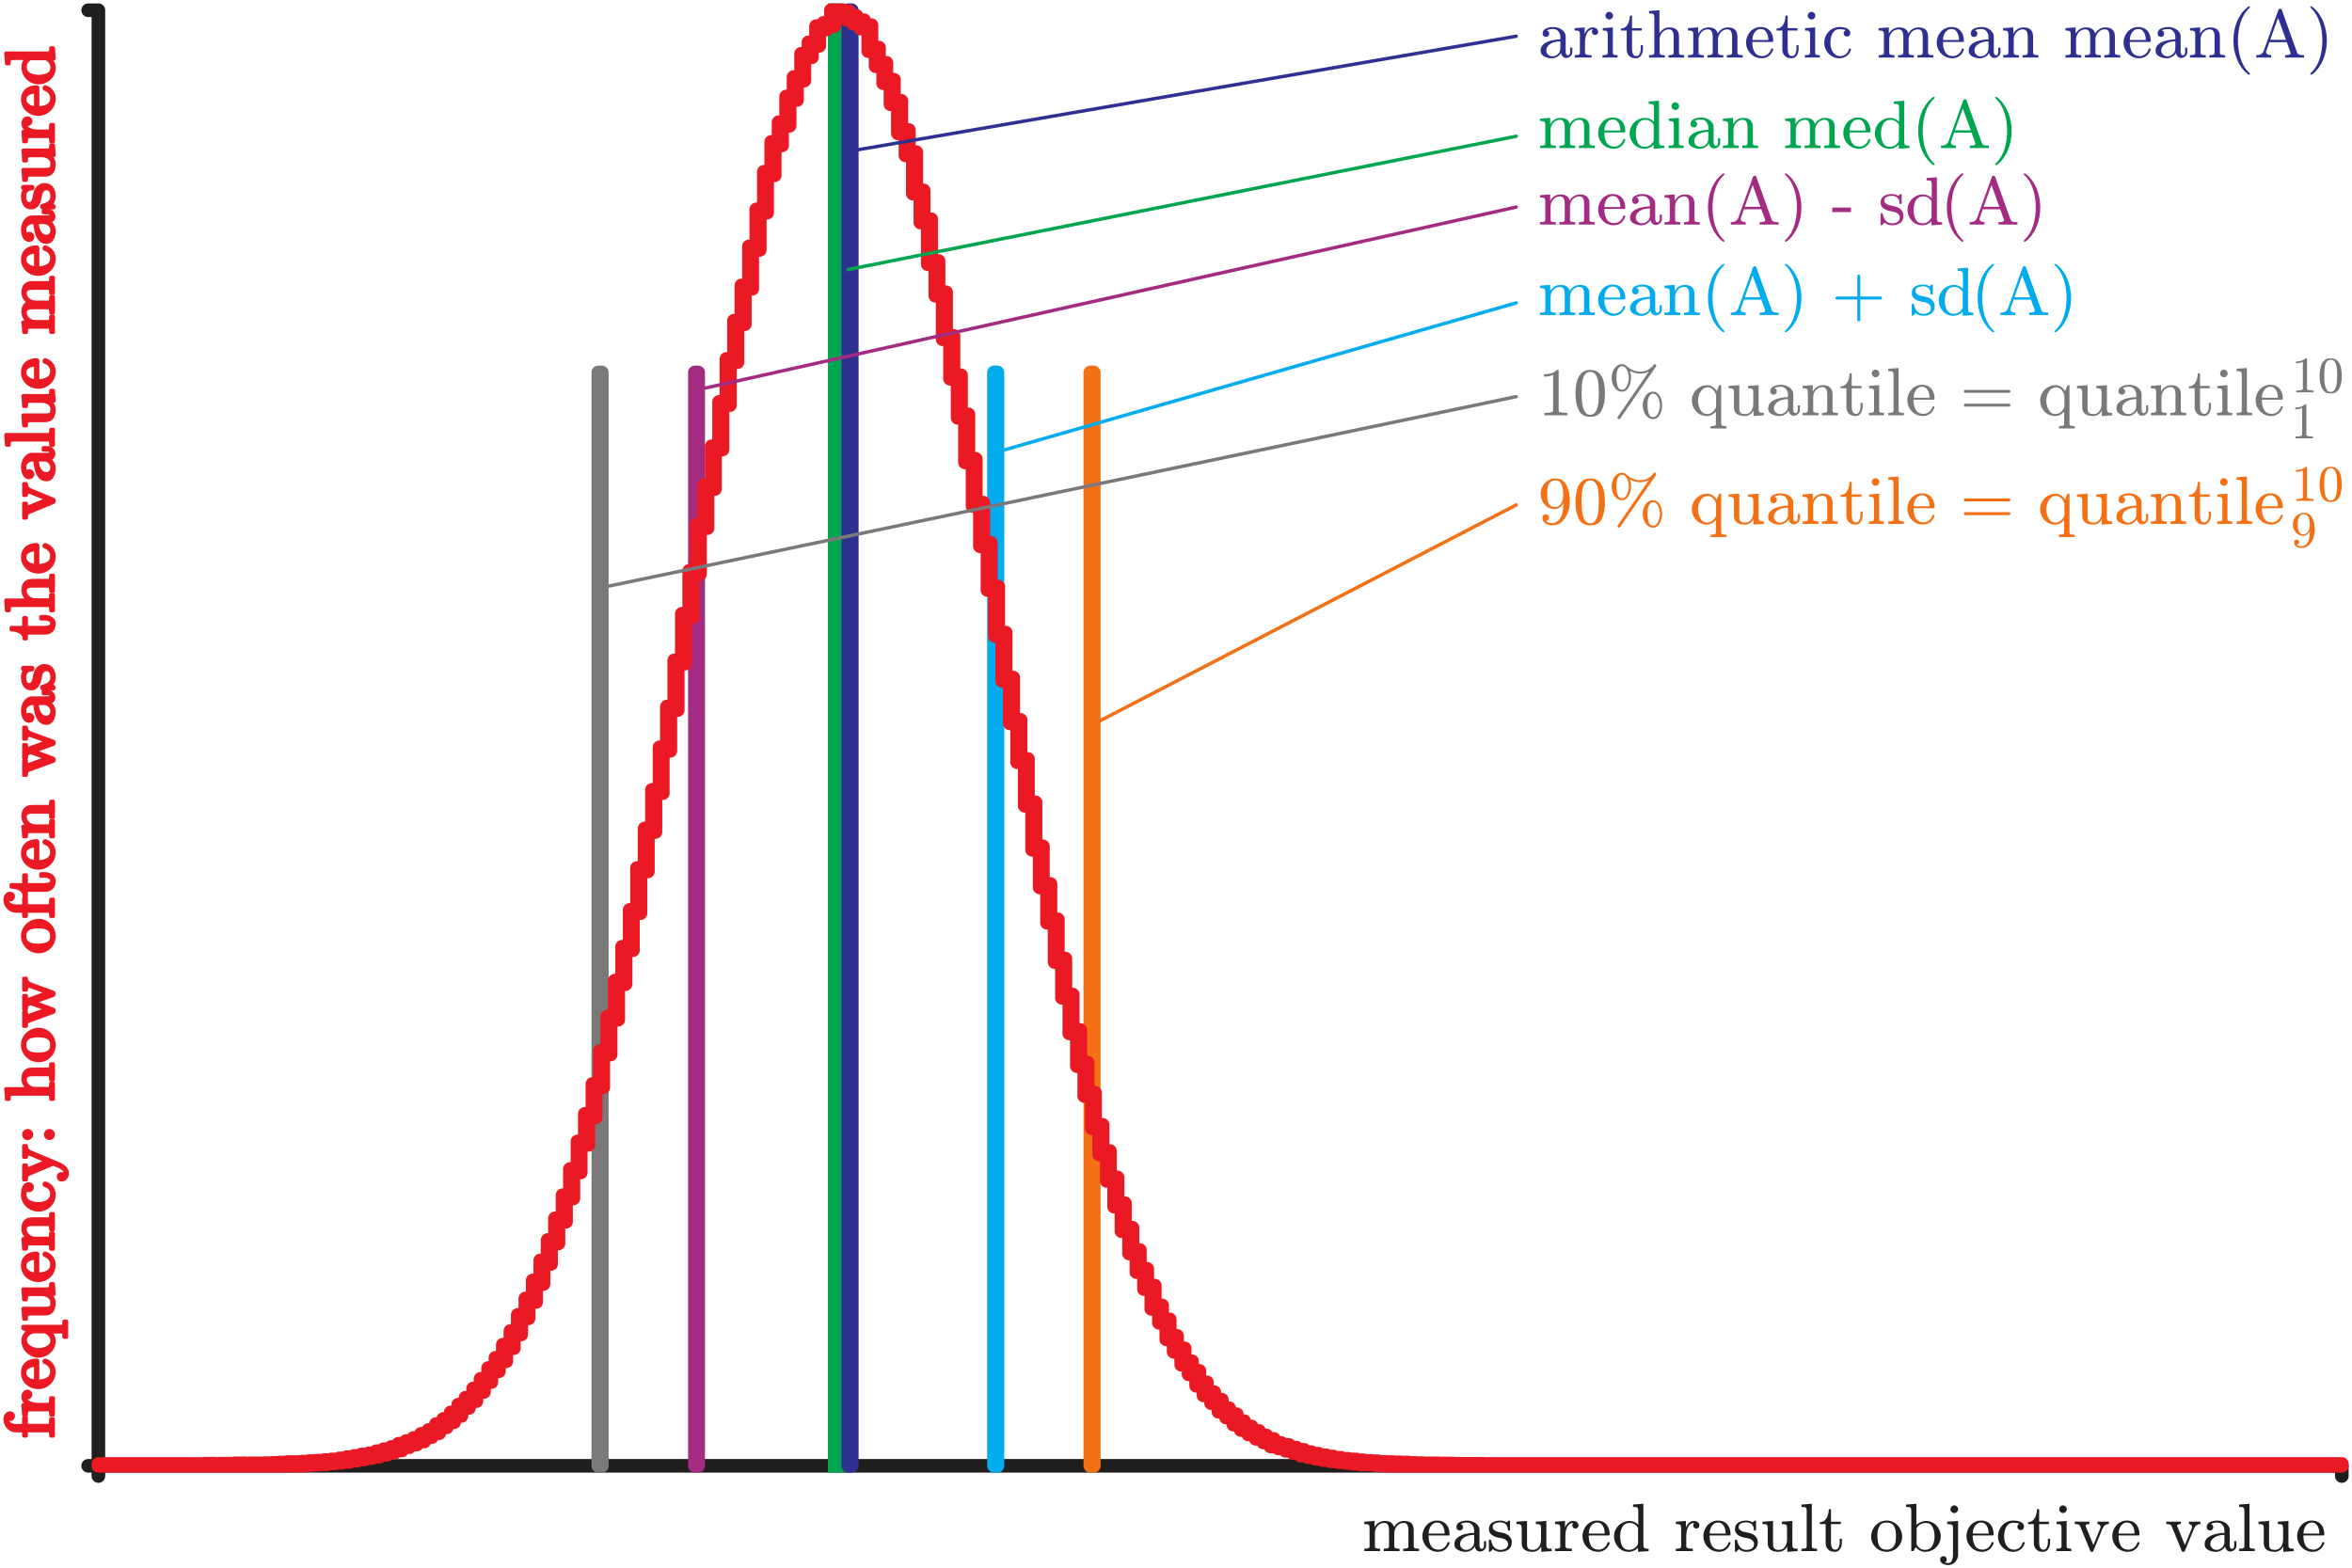 <svg height="460.14pt" viewBox="0 0 689.87 460.14" width="689.87pt" xmlns="http://www.w3.org/2000/svg" xmlns:xlink="http://www.w3.org/1999/xlink"><symbol id="a" overflow="visible"><path d="m.656 0v-.703c.469 0 .844-.031 1.125-.109.281-.094.422-.266.422-.547v-5.438c0-.359-.062-.625-.156-.781-.109-.156-.266-.266-.469-.281-.203-.047-.5-.062-.922-.062v-.703l2.984-.219v1.859c.297-.562.719-1.016 1.234-1.359.547-.312 1.125-.5 1.75-.5 1.562 0 2.453.609 2.734 1.797.297-.531.719-.969 1.234-1.297.547-.344 1.125-.5 1.75-.5.922 0 1.609.219 2.094.656.484.453.719 1.125.719 2.047v4.781c0 .281.156.453.438.547.281.078.672.109 1.125.109v.703h-4.656v-.703c.453 0 .812-.031 1.125-.109.266-.094.406-.266.406-.547v-4.703c0-.641-.078-1.156-.281-1.578-.172-.422-.547-.625-1.125-.625-.5 0-.984.141-1.406.422s-.734.641-.969 1.125c-.234.453-.359.938-.359 1.453v3.906c0 .281.141.453.422.547.312.078.672.109 1.125.109v.703h-4.641v-.703c.453 0 .844-.031 1.125-.109.281-.094.422-.266.422-.547v-4.703c0-.375-.047-.734-.109-1.078-.062-.312-.203-.594-.422-.797-.219-.219-.516-.328-.891-.328-.781 0-1.438.312-1.969.906-.5.594-.75 1.297-.75 2.094v3.906c0 .281.141.453.438.547.281.078.641.109 1.094.109v.703zm0 0"/></symbol><symbol id="b" overflow="visible"><path d="m5.141.219c-.828 0-1.594-.203-2.297-.625-.703-.406-1.25-1-1.656-1.688-.406-.703-.609-1.469-.609-2.281 0-.609.109-1.172.328-1.719.188-.562.5-1.047.875-1.484.375-.422.844-.766 1.375-1 .531-.266 1.078-.375 1.688-.375.812 0 1.5.172 2.031.516.562.359.969.844 1.25 1.453.281.625.422 1.328.422 2.125 0 .078-.031.141-.062.203-.047.062-.078.078-.172.078h-5.906v.172c0 1.109.219 2.047.672 2.828.469.766 1.219 1.156 2.266 1.156.578 0 1.109-.203 1.594-.578s.797-.859.984-1.453c.031-.125.094-.188.219-.188h.172c.062 0 .125.016.172.062.031.062.062.094.062.172v.094c-.172.5-.406.938-.734 1.328s-.734.688-1.188.891c-.469.219-.969.312-1.484.312zm-2.719-5.359h4.672c0-.406-.031-.781-.109-1.141s-.203-.719-.391-1.031c-.172-.344-.406-.609-.688-.781-.312-.203-.641-.281-1.047-.281-.516 0-.953.156-1.312.5-.391.312-.672.734-.844 1.234-.203.5-.281 1-.281 1.5zm0 0"/></symbol><symbol id="c" overflow="visible"><path d="m.812-2.016c0-.828.328-1.469.969-1.969s1.422-.828 2.312-1.031c.906-.219 1.75-.328 2.531-.328v-.734c0-.375-.078-.766-.266-1.125-.172-.359-.422-.641-.719-.859-.328-.219-.688-.312-1.078-.312-.844 0-1.484.141-1.938.438.219.016.391.141.531.312s.203.391.203.609c0 .25-.094.5-.281.672-.172.203-.391.297-.672.297s-.531-.094-.703-.266c-.203-.203-.281-.422-.281-.703 0-.688.312-1.188.984-1.484.641-.312 1.359-.453 2.156-.453.438 0 .859.047 1.281.188.438.125.812.312 1.156.547s.641.531.859.906c.219.328.328.734.328 1.172v4.516c0 .25.047.438.156.672.109.188.281.297.5.297s.375-.109.5-.297c.094-.203.156-.422.156-.672v-1.281h.641v1.281c0 .5-.188.906-.562 1.25-.359.312-.781.5-1.281.5-.375 0-.703-.141-.984-.438-.266-.281-.438-.625-.5-1.047-.25.484-.609.859-1.109 1.141-.5.297-1.016.438-1.562.438-.828 0-1.578-.172-2.281-.562-.703-.359-1.047-.922-1.047-1.672zm1.688 0c0 .453.188.859.547 1.172.359.328.75.484 1.234.484.641 0 1.203-.219 1.656-.688.469-.453.688-1.016.688-1.656v-2.062c-.625 0-1.25.109-1.891.281-.609.203-1.156.5-1.578.906-.438.422-.656.938-.656 1.562zm0 0"/></symbol><symbol id="d" overflow="visible"><path d="m.688.047v-3.203c0-.047.016-.109.047-.125.062-.031.109-.062.141-.062h.25c.062 0 .094.031.141.047.031.031.047.078.047.141.406 1.859 1.312 2.797 2.734 2.797.641 0 1.156-.141 1.594-.406.438-.281.656-.719.656-1.312 0-.438-.172-.797-.516-1.078-.344-.297-.734-.484-1.203-.578l-1.312-.266c-.703-.141-1.312-.422-1.828-.844-.5-.422-.75-.938-.75-1.594 0-.875.312-1.516.969-1.922.641-.406 1.438-.594 2.391-.594.719 0 1.312.172 1.828.531l.562-.5c.078-.016.125-.031.125-.031h.125c.031 0 .078.016.125.047.047.047.062.094.062.125v2.578c0 .047-.016.078-.078.125-.031.031-.078.062-.109.062h-.25c-.031 0-.078-.031-.125-.062-.047-.047-.078-.078-.078-.125 0-.703-.188-1.234-.578-1.641-.391-.391-.938-.594-1.609-.594-.609 0-1.125.094-1.594.312-.438.203-.656.578-.656 1.125 0 .359.156.656.484.875.312.219.672.391 1.078.484l1.406.281c.453.078.891.266 1.297.5.391.234.719.578.984.953.234.406.359.828.359 1.312 0 .938-.328 1.656-.953 2.109-.641.469-1.438.703-2.391.703-.422 0-.797-.062-1.203-.203s-.719-.359-1-.609l-.719.734c-.016.062-.062.078-.141.078h-.125c-.031 0-.078-.016-.109-.062-.062-.031-.078-.078-.078-.109zm0 0"/></symbol><symbol id="e" overflow="visible"><path d="m2.203-2.375v-4.422c0-.359-.062-.625-.156-.781-.109-.156-.266-.266-.469-.281-.203-.047-.5-.062-.922-.062v-.703l3.109-.219v6.391c0 .547.031.969.094 1.25.078.281.234.484.484.625.25.156.656.219 1.172.219.5 0 .922-.141 1.281-.422.344-.281.625-.656.797-1.094.188-.438.281-.906.281-1.391v-3.531c0-.359-.062-.625-.156-.781s-.266-.266-.438-.281c-.203-.047-.516-.062-.938-.062v-.703l3.094-.219v7.031c0 .359.062.594.156.75.109.156.266.266.469.297.203.047.5.062.922.062v.703l-3.047.219v-1.594c-.234.469-.594.875-1.031 1.156-.469.297-.969.438-1.484.438-.984 0-1.766-.203-2.344-.594-.578-.406-.875-1.062-.875-2zm0 0"/></symbol><symbol id="f" overflow="visible"><path d="m.562 0v-.703c.453 0 .844-.031 1.125-.109.266-.094.406-.266.406-.547v-5.438c0-.359-.047-.625-.156-.781-.094-.156-.25-.266-.438-.281-.203-.047-.516-.062-.938-.062v-.703l2.922-.219v1.922c.234-.578.562-1.031.953-1.391.406-.344.875-.531 1.469-.531.391 0 .75.125 1.078.359.312.25.469.562.469.938 0 .266-.078.484-.25.672-.188.172-.406.25-.656.25-.266 0-.484-.078-.672-.25-.172-.188-.25-.406-.25-.672 0-.312.109-.547.328-.719h-.031c-.562 0-1.016.203-1.359.578-.344.391-.578.875-.75 1.453-.125.578-.219 1.109-.219 1.656v3.219c0 .281.203.453.594.547.375.078.812.109 1.328.109v.703zm0 0"/></symbol><symbol id="g" overflow="visible"><path d="m5 .219c-.812 0-1.547-.203-2.203-.625-.656-.406-1.172-.969-1.531-1.672-.391-.703-.578-1.469-.578-2.234 0-.828.188-1.594.609-2.266.406-.703.969-1.234 1.656-1.641.703-.422 1.469-.625 2.266-.625.5 0 .969.109 1.422.297.438.203.812.469 1.156.828v-4.125c0-.359-.062-.609-.156-.781-.094-.156-.266-.25-.453-.281-.203-.031-.5-.047-.922-.047v-.703l3.031-.219v12.062c0 .359.062.609.156.766.109.172.266.266.469.281.203.047.5.062.922.062v.703l-3.109.219v-1.203c-.375.391-.797.688-1.25.891-.484.219-.984.312-1.484.312zm.141-.578c.547 0 1.047-.156 1.5-.453.453-.328.812-.734 1.094-1.25v-4.734c-.25-.438-.594-.797-1-1.062-.422-.266-.875-.406-1.375-.406-1.016 0-1.766.391-2.203 1.172-.453.75-.672 1.688-.672 2.797 0 1.078.203 2 .594 2.781.406.781 1.078 1.156 2.062 1.156zm0 0"/></symbol><symbol id="h" overflow="visible"/><symbol id="i" overflow="visible"><path d="m.688 0v-.703c.453 0 .828-.031 1.109-.109.281-.094.422-.266.422-.547v-10.484c0-.359-.062-.609-.156-.781-.109-.156-.266-.25-.469-.281-.188-.031-.5-.047-.906-.047v-.703l3.031-.219v12.516c0 .281.141.453.438.547.281.078.641.109 1.109.109v.703zm0 0"/></symbol><symbol id="j" overflow="visible"><path d="m2.078-2.375v-5.547h-1.703v-.578c.609 0 1.109-.203 1.5-.578.391-.406.688-.906.859-1.484.188-.594.266-1.172.266-1.734h.641v3.672h2.859v.703h-2.859v5.469c0 .531.094 1.016.281 1.406.172.422.516.625 1 .625.438 0 .766-.219.953-.656.203-.438.328-.906.328-1.375v-1.172h.641v1.25c0 .391-.078.812-.25 1.219-.156.391-.391.734-.719 1-.312.25-.672.375-1.094.375-.547 0-1-.094-1.406-.297-.422-.219-.719-.5-.953-.906-.219-.375-.344-.859-.344-1.391zm0 0"/></symbol><symbol id="k" overflow="visible"><path d="m.578-4.234c0-.844.203-1.625.609-2.344.391-.719.953-1.297 1.656-1.734.703-.422 1.453-.641 2.297-.641.625 0 1.219.109 1.781.375.531.234 1.031.578 1.438 1.016.422.422.734.938.953 1.516.25.594.375 1.188.375 1.812 0 .812-.203 1.547-.625 2.234s-.969 1.219-1.656 1.625c-.703.391-1.453.594-2.266.594-.828 0-1.578-.203-2.281-.594-.703-.406-1.234-.938-1.656-1.625s-.625-1.422-.625-2.234zm4.562 3.812c.734 0 1.297-.203 1.719-.578.406-.406.688-.875.828-1.484.125-.594.188-1.281.188-2s-.078-1.359-.219-1.922c-.141-.578-.422-1.047-.812-1.438-.406-.359-.969-.531-1.703-.531-1.047 0-1.781.359-2.156 1.094-.406.719-.578 1.656-.578 2.797 0 1.188.172 2.141.547 2.922.391.766 1.109 1.141 2.188 1.141z"/></symbol><symbol id="l" overflow="visible"><path d="m2.094 0v-11.844c0-.359-.047-.609-.156-.781-.094-.156-.25-.25-.438-.281-.203-.031-.516-.047-.938-.047v-.703l3.031-.219v6.219c.391-.359.812-.656 1.312-.859.5-.219 1-.328 1.516-.328.594 0 1.156.125 1.703.359.531.25 1 .578 1.375.984.375.422.688.906.906 1.453.219.562.328 1.141.328 1.734 0 .828-.219 1.594-.609 2.266-.422.703-.969 1.25-1.688 1.672-.703.391-1.453.594-2.281.594-.531 0-1.031-.125-1.516-.375s-.875-.578-1.203-1.031l-.703 1.188zm1.562-2c.25.5.562.906.984 1.203s.906.438 1.406.438c1.016 0 1.75-.375 2.188-1.156.469-.766.688-1.703.688-2.797 0-1.062-.203-2-.609-2.781-.375-.781-1.078-1.172-2.047-1.172-.547 0-1.047.141-1.5.406-.469.281-.828.656-1.109 1.125zm0 0"/></symbol><symbol id="m" overflow="visible"><path d="m.5 3.344c.312.109.656.172 1.016.172.531 0 .859-.25 1.078-.797.203-.516.312-1.094.312-1.703v-7.812c0-.5-.125-.828-.359-.938-.266-.125-.703-.188-1.344-.188v-.703l3.203-.219v9.906c0 .516-.125 1.016-.391 1.484-.25.469-.609.859-1.062 1.141-.453.266-.938.406-1.469.406-.359 0-.75-.047-1.078-.172-.359-.125-.672-.297-.906-.547s-.359-.562-.359-.938c0-.25.094-.5.281-.672.203-.188.422-.281.703-.281s.5.094.672.281c.203.188.281.422.281.672 0 .438-.172.75-.578.906zm1.656-15.625c0-.297.125-.562.344-.781.219-.234.484-.344.781-.344s.562.109.781.328c.234.219.344.484.344.797 0 .297-.109.562-.344.781-.219.219-.484.344-.781.344s-.562-.125-.781-.344-.344-.484-.344-.781zm0 0"/></symbol><symbol id="n" overflow="visible"><path d="m5.141.219c-.828 0-1.562-.203-2.234-.625-.688-.406-1.219-.953-1.625-1.656s-.594-1.453-.594-2.25c0-.609.109-1.203.328-1.766s.547-1.062.938-1.484c.406-.438.891-.781 1.453-1.031.531-.25 1.109-.359 1.734-.359.5 0 .984.031 1.453.141.469.094.891.266 1.219.547.344.281.5.672.5 1.141 0 .266-.094.484-.266.688-.203.172-.422.281-.688.281-.281 0-.5-.109-.703-.281-.172-.188-.281-.422-.281-.688 0-.188.062-.375.172-.531.109-.188.25-.297.453-.391-.453-.172-1.078-.266-1.859-.266-.641 0-1.156.188-1.562.609-.391.406-.672.922-.844 1.547-.172.594-.25 1.219-.25 1.844s.094 1.25.297 1.859c.219.578.531 1.078.984 1.453.422.375.969.578 1.609.578.625 0 1.172-.203 1.625-.562.438-.375.734-.859.906-1.453.016-.062.031-.109.078-.125.031-.031.078-.062.109-.062h.25c.141 0 .203.078.203.266-.234.781-.641 1.422-1.25 1.875-.609.469-1.344.703-2.156.703zm0 0"/></symbol><symbol id="o" overflow="visible"><path d="m.688 0v-.703c.453 0 .828-.031 1.109-.109.281-.094.422-.266.422-.547v-5.438c0-.359-.062-.625-.141-.781-.094-.156-.234-.266-.438-.281-.188-.047-.484-.062-.875-.062v-.703l2.953-.219v7.484c0 .281.125.453.359.547.266.078.578.109 1.016.109v.703zm.859-12.281c0-.297.109-.562.328-.781.219-.234.484-.344.781-.344.203 0 .391.062.547.172.172.094.312.234.422.391.094.188.156.359.156.562 0 .297-.125.562-.344.781s-.484.344-.781.344-.562-.125-.781-.344-.328-.484-.328-.781zm0 0"/></symbol><symbol id="p" overflow="visible"><path d="m4.953-.047-2.953-7.219c-.125-.297-.312-.469-.562-.531-.234-.078-.578-.125-1.031-.125v-.703h4.281v.703c-.734 0-1.109.156-1.109.484 0 .016.016.094.047.172l2.25 5.5 2.031-4.938c.047-.109.078-.25.078-.391 0-.266-.109-.469-.281-.609-.188-.141-.406-.219-.641-.219v-.703h3.359v.703c-.422 0-.797.109-1.109.328-.312.188-.547.5-.719.891l-2.734 6.656c-.062.188-.203.266-.375.266h-.141c-.188 0-.328-.078-.391-.266zm0 0"/></symbol><symbol id="q" overflow="visible"><path d="m.656 0v-.703c.469 0 .844-.031 1.125-.109.281-.094.422-.266.422-.547v-10.484c0-.359-.062-.609-.156-.781-.109-.156-.266-.25-.469-.281s-.5-.047-.922-.047v-.703l3.047-.219v6.781c.297-.531.703-.953 1.219-1.266.531-.328 1.094-.484 1.672-.484 1.906 0 2.844.906 2.844 2.703v4.781c0 .281.141.453.422.547.297.078.656.109 1.125.109v.703h-4.641v-.703c.453 0 .844-.031 1.109-.109.281-.094.422-.266.422-.547v-4.703c0-.375-.031-.734-.094-1.078-.062-.312-.203-.594-.422-.797-.219-.219-.5-.328-.906-.328-.5 0-.953.141-1.375.422s-.734.641-.984 1.125c-.219.453-.328.938-.328 1.453v3.906c0 .281.141.453.438.547.281.078.641.109 1.094.109v.703zm0 0"/></symbol><symbol id="r" overflow="visible"><path d="m.656 0v-.703c.469 0 .844-.031 1.125-.109.281-.094.422-.266.422-.547v-5.438c0-.359-.062-.625-.156-.781-.109-.156-.266-.266-.469-.281-.203-.047-.5-.062-.922-.062v-.703l2.984-.219v1.859c.297-.562.703-1.016 1.219-1.359.547-.344 1.125-.5 1.734-.5 1.906 0 2.844.906 2.844 2.703v4.781c0 .281.141.453.422.547.297.078.656.109 1.125.109v.703h-4.641v-.703c.453 0 .844-.031 1.109-.109.281-.094.422-.266.422-.547v-4.703c0-.375-.031-.734-.094-1.078-.062-.312-.203-.594-.422-.797-.219-.219-.5-.328-.906-.328-.5 0-.953.141-1.375.422s-.734.641-.984 1.125c-.219.453-.328.938-.328 1.453v3.906c0 .281.141.453.438.547.281.078.641.109 1.094.109v.703zm0 0"/></symbol><symbol id="s" overflow="visible"><path d="m6.344 4.984c-.75-.578-1.406-1.25-1.938-1.984-.562-.734-1-1.562-1.359-2.453s-.641-1.812-.812-2.703c-.172-.922-.25-1.859-.25-2.844s.078-1.922.25-2.844c.172-.891.422-1.797.781-2.672.359-.891.828-1.703 1.359-2.469.562-.734 1.219-1.391 1.969-1.969.062-.031.094-.047.109-.047h.188c.141 0 .203.078.203.219 0 .062-.031.094-.078.156-.844.781-1.5 1.688-2.031 2.719-.5 1.062-.875 2.172-1.094 3.328-.203 1.156-.328 2.344-.328 3.578 0 .922.062 1.812.188 2.688.125.859.297 1.719.562 2.547.281.844.625 1.641 1.062 2.391.453.734 1 1.422 1.641 2.016.047.062.078.094.078.156 0 .141-.062.219-.203.219h-.188c-.016 0-.047-.016-.109-.031zm0 0"/></symbol><symbol id="t" overflow="visible"><path d="m.688 0v-.703c.312 0 .625-.031.906-.109.312-.094.562-.203.781-.391.219-.172.391-.422.5-.719l4.359-12.156c.078-.156.203-.234.359-.234h.203c.156 0 .281.078.359.234l4.562 12.719c.125.281.359.453.703.547.344.078.781.109 1.297.109v.703h-5.562v-.703c1.109 0 1.641-.203 1.641-.562 0-.031 0-.078-.016-.094l-1.125-3.141h-5.094l-.922 2.578c-.047.078-.062.156-.062.234 0 .344.156.594.469.75.297.156.641.234 1.016.234v.703zm4.109-5.203h4.609l-2.312-6.422zm0 0"/></symbol><symbol id="u" overflow="visible"><path d="m1.344 5.016c-.141 0-.203-.078-.203-.219 0-.062.047-.094.078-.156 1.234-1.141 2.125-2.562 2.656-4.234.547-1.688.812-3.484.812-5.406 0-.922-.062-1.812-.188-2.703-.125-.859-.297-1.719-.578-2.531-.266-.844-.625-1.625-1.062-2.391-.438-.734-1-1.422-1.641-2-.031-.062-.078-.094-.078-.156 0-.141.062-.219.203-.219h.172c.047 0 .078.016.125.047.766.547 1.406 1.219 1.953 1.969.547.781 1 1.578 1.359 2.438.344.859.609 1.75.781 2.688.188.922.266 1.875.266 2.859s-.078 1.938-.266 2.859c-.172.938-.438 1.844-.797 2.703-.344.875-.797 1.672-1.344 2.438s-1.188 1.422-1.953 1.984c-.047.016-.078.031-.125.031zm0 0"/></symbol><symbol id="v" overflow="visible"><path d="m.219-3.656v-1.328h5.484v1.328z"/></symbol><symbol id="w" overflow="visible"><path d="m7.562 1.5v-6.062h-6.016c-.266-.031-.406-.203-.406-.438 0-.094.047-.188.125-.281.078-.078.156-.125.281-.141h6.016v-6.062c.016-.109.062-.203.141-.281.094-.047.172-.094.297-.094.094 0 .203.047.281.125.062.047.125.141.141.25v6.062h6.016c.266.062.375.203.375.422 0 .234-.109.375-.375.438h-6.016v6.062c-.062.266-.203.375-.422.375-.094 0-.203-.016-.281-.094s-.141-.156-.156-.281zm0 0"/></symbol><symbol id="x" overflow="visible"><path d="m1.938 0v-.703c1.703 0 2.562-.219 2.562-.656v-10.5c-.719.344-1.625.516-2.688.516v-.703c1.688 0 2.922-.406 3.766-1.266h.328c.047 0 .094.016.156.078.031.031.062.094.062.141v11.734c0 .438.859.656 2.562.656v.703zm0 0"/></symbol><symbol id="y" overflow="visible"><path d="m5.141.438c-1.656 0-2.797-.656-3.422-2-.625-1.312-.922-2.938-.922-4.812 0-1.141.125-2.25.344-3.266.219-1.047.641-1.922 1.297-2.625.641-.688 1.547-1.047 2.703-1.047s2.047.359 2.703 1.047c.641.719 1.078 1.578 1.297 2.625.219 1.016.312 2.125.312 3.266 0 1.891-.297 3.5-.906 4.828s-1.75 1.984-3.406 1.984zm0-.578c.766 0 1.312-.375 1.703-1.141.359-.766.594-1.578.672-2.5.078-.906.125-1.875.125-2.922 0-1.016-.047-1.938-.125-2.75-.078-.844-.312-1.609-.672-2.266-.391-.688-.938-1.016-1.703-1.016-.594 0-1.078.188-1.438.609-.344.406-.609.938-.766 1.578-.156.672-.25 1.281-.281 1.859-.031.594-.062 1.25-.062 1.984 0 .75.031 1.438.062 2.078.031.625.125 1.312.281 2.031s.422 1.297.781 1.75c.344.484.828.703 1.422.703z"/></symbol><symbol id="z" overflow="visible"><path d="m2.859.703c0-.109.016-.188.078-.266l9.156-13.297c-.812.422-1.672.641-2.578.641-1.031 0-2.062-.266-3.062-.828.266.609.391 1.281.391 2.062 0 .562-.109 1.172-.281 1.797-.203.625-.5 1.172-.906 1.609-.391.422-.891.641-1.469.641-.625 0-1.188-.203-1.641-.625-.469-.422-.812-.922-1.047-1.531-.234-.625-.359-1.266-.359-1.891 0-.609.125-1.234.359-1.859.234-.609.578-1.109 1.047-1.531.453-.422 1-.625 1.641-.625.5 0 .953.203 1.391.594.547.5 1.156.906 1.828 1.188s1.375.422 2.109.422c.797 0 1.547-.156 2.219-.516.328-.188.672-.406 1-.703.359-.281.609-.562.703-.828.078-.094.203-.156.359-.156.125 0 .219.047.297.125.094.094.125.172.125.297 0 .094-.016.172-.062.266l-10.516 15.25c-.078.125-.188.188-.344.188-.109 0-.219-.047-.297-.125-.094-.078-.141-.188-.141-.297zm1.328-8.219c.438 0 .812-.203 1.125-.578.312-.406.531-.859.672-1.406.141-.516.219-1.016.219-1.484 0-.453-.078-.938-.219-1.469s-.359-.984-.672-1.391c-.312-.375-.688-.578-1.125-.578-.312 0-.594.125-.812.344-.234.234-.422.516-.531.844 0 0 .016-.031.016-.047-.141.359-.219.719-.266 1.078-.031.359-.047.766-.047 1.219 0 .844.109 1.625.328 2.359.219.75.641 1.109 1.312 1.109zm9.109 8.641c-.609 0-1.172-.203-1.641-.625-.453-.406-.797-.922-1.031-1.562-.25-.625-.359-1.234-.359-1.859s.109-1.234.359-1.859c.234-.625.578-1.141 1.031-1.531.469-.422 1.031-.625 1.641-.625.578 0 1.078.219 1.484.641.406.438.703.953.906 1.578.172.625.266 1.219.266 1.797s-.094 1.188-.266 1.797c-.203.625-.5 1.172-.906 1.609-.406.422-.906.641-1.484.641zm0-.578c.438 0 .828-.188 1.125-.594.312-.375.531-.828.672-1.375.141-.531.219-1.031.219-1.5 0-.453-.078-.938-.219-1.484-.141-.531-.359-1-.672-1.375-.297-.375-.688-.578-1.125-.578-.297 0-.578.125-.797.344-.234.234-.422.516-.547.828 0 0 .031-.016.031-.031-.141.344-.219.703-.266 1.062-.031.359-.062.781-.062 1.234 0 .844.125 1.641.344 2.359.219.75.641 1.109 1.297 1.109zm0 0"/></symbol><symbol id="A" overflow="visible"><path d="m6.203 3.875v-.688c.438 0 .812-.047 1.094-.109.297-.078.438-.266.438-.562v-3.641c-.734.906-1.641 1.344-2.719 1.344-.594 0-1.141-.125-1.672-.359-.547-.234-1-.578-1.406-1.016-.391-.422-.719-.906-.922-1.469-.219-.531-.328-1.109-.328-1.688 0-.828.188-1.562.609-2.266.406-.703.969-1.234 1.641-1.641.703-.422 1.438-.625 2.266-.625.562 0 1.094.156 1.594.484.484.312.891.734 1.188 1.266l.734-1.75h.578v11.359c0 .297.141.484.422.562.297.062.656.109 1.125.109v.688zm-1.062-4.234c.594 0 1.125-.203 1.594-.578.484-.406.828-.875 1.062-1.484v-3.438c-.094-.422-.281-.797-.484-1.141-.219-.359-.5-.641-.828-.859-.344-.219-.719-.344-1.125-.344-.594 0-1.125.219-1.562.625-.438.391-.75.891-.984 1.516-.219.609-.328 1.203-.328 1.781 0 .547.094 1.125.297 1.734.172.625.484 1.125.875 1.562.406.422.906.625 1.484.625zm0 0"/></symbol><symbol id="B" overflow="visible"><path d="m1.547-2.547c-.125-.016-.203-.047-.281-.141-.078-.078-.125-.172-.125-.266 0-.234.141-.391.406-.453h12.891c.266.094.375.219.375.453 0 .219-.109.359-.375.406zm0-4.047c-.266-.047-.406-.188-.406-.422 0-.219.141-.391.406-.438h12.891c.266.078.375.219.375.438s-.109.359-.375.422zm0 0"/></symbol><symbol id="C" overflow="visible"><path d="m2.359-.875c.359.453 1 .672 1.906.672.422 0 .797-.109 1.156-.312s.656-.469.922-.797c.25-.328.469-.688.641-1.062.328-.859.516-2.109.516-3.766-.234.547-.594.984-1.047 1.297-.453.344-.969.5-1.531.5-.797 0-1.5-.203-2.125-.609-.594-.422-1.078-.969-1.422-1.672-.359-.672-.516-1.422-.516-2.188 0-.625.094-1.203.328-1.75.219-.531.516-1.016.906-1.438.406-.406.859-.719 1.406-.953.562-.25 1.141-.359 1.734-.359.844 0 1.531.219 2.078.625.562.453.984 1 1.281 1.688.312.703.531 1.422.641 2.188s.172 1.531.172 2.328c0 1.062-.203 2.125-.594 3.203-.391 1.062-1 1.969-1.75 2.656-.781.703-1.703 1.062-2.781 1.062-.828 0-1.5-.172-2.062-.562-.562-.359-.844-.922-.844-1.688 0-.188.047-.344.125-.5.078-.141.203-.266.359-.375.141-.078.328-.109.5-.109.281 0 .5.094.688.281.188.203.266.438.266.703 0 .25-.094.469-.266.656-.203.203-.422.281-.688.281zm2.656-4.047c.547 0 1-.172 1.391-.531.359-.359.641-.812.797-1.328.172-.531.25-1.078.25-1.641 0-.156 0-.281-.016-.359 0-.016.016-.031.016-.062 0 0 0-.016 0-.062 0-.953-.156-1.828-.469-2.641-.328-.797-.906-1.188-1.75-1.188-.516 0-.953.094-1.297.312s-.594.547-.75.922c-.188.375-.312.781-.344 1.188-.062.406-.078.906-.078 1.453v.078c0 .484.016.938.047 1.359.047.438.141.844.281 1.219.141.391.391.703.703.938.297.219.719.344 1.219.344zm0 0"/></symbol><symbol id="D" overflow="visible"><path d="m0-.688h-.703c0-.453-.031-.828-.109-1.109-.094-.281-.266-.422-.547-.422h-6.562v1.531h-.703v-1.531h-2.375c-.562 0-1.078-.156-1.562-.484-.484-.297-.859-.719-1.141-1.234-.25-.547-.391-1.078-.391-1.641 0-.469.109-.875.391-1.266.266-.359.625-.562 1.078-.562.266 0 .484.109.641.266.188.188.281.406.281.656 0 .266-.094.484-.281.672-.156.188-.375.266-.641.266-.359 0-.641-.156-.812-.469-.062.156-.078.328-.078.531 0 .406.141.75.391 1 .281.281.609.484 1 .625.406.125.812.203 1.203.203h2.297v-2.344h.703v2.281h6.562c.281 0 .453-.203.547-.578.078-.391.109-.828.109-1.344h.703zm0 0"/></symbol><symbol id="E" overflow="visible"><path d="m0-.562h-.703c0-.453-.031-.844-.109-1.125-.094-.266-.266-.406-.547-.406h-5.438c-.359 0-.625.047-.781.156-.156.094-.266.25-.281.438-.047.203-.062.516-.062.938h-.703l-.219-2.922h1.922c-.578-.234-1.031-.562-1.391-.953-.344-.406-.531-.875-.531-1.469 0-.391.125-.75.359-1.078.25-.312.562-.469.938-.469.266 0 .484.078.672.25.172.188.25.406.25.656 0 .266-.078.484-.25.672-.188.172-.406.25-.672.25-.312 0-.547-.109-.719-.328v.031c0 .562.203 1.016.578 1.359.391.344.875.578 1.453.75.578.125 1.109.219 1.656.219h3.219c.281 0 .453-.203.547-.594.078-.375.109-.812.109-1.328h.703zm0 0"/></symbol><symbol id="F" overflow="visible"><path d="m.219-5.141c0 .828-.203 1.594-.625 2.297-.406.703-1 1.25-1.688 1.656-.703.406-1.469.609-2.281.609-.609 0-1.172-.109-1.719-.328-.562-.188-1.047-.5-1.484-.875-.422-.375-.766-.844-1-1.375-.266-.531-.375-1.078-.375-1.688 0-.812.172-1.5.516-2.031.359-.562.844-.969 1.453-1.25.625-.281 1.328-.422 2.125-.422.078 0 .141.031.203.062.062.047.078.078.078.172v5.906h.172c1.109 0 2.047-.219 2.828-.672.766-.469 1.156-1.219 1.156-2.266 0-.578-.203-1.109-.578-1.594s-.859-.797-1.453-.984c-.125-.031-.188-.094-.188-.219v-.172c0-.062.016-.125.062-.172.062-.031.094-.062.172-.062h.094c.5.172.938.406 1.328.734s.688.734.891 1.188c.219.469.312.969.312 1.484zm-5.359 2.719v-4.672c-.406 0-.781.031-1.141.109s-.719.203-1.031.391c-.344.172-.609.406-.781.688-.203.312-.281.641-.281 1.047 0 .516.156.953.5 1.312.312.391.734.672 1.234.844.5.203 1 .281 1.5.281zm0 0"/></symbol><symbol id="G" overflow="visible"><path d="m3.875-6.203h-.688c0-.438-.047-.812-.109-1.094-.078-.297-.266-.438-.562-.438h-3.641c.906.734 1.344 1.641 1.344 2.719 0 .594-.125 1.141-.359 1.672-.234.547-.578 1-1.016 1.406-.422.391-.906.719-1.469.922-.531.219-1.109.328-1.688.328-.828 0-1.562-.188-2.266-.609-.703-.406-1.234-.969-1.641-1.641-.422-.703-.625-1.438-.625-2.266 0-.562.156-1.094.484-1.594.312-.484.734-.891 1.266-1.188l-1.75-.734v-.578h11.359c.297 0 .484-.141.562-.422.062-.297.109-.656.109-1.125h.688zm-4.234 1.062c0-.594-.203-1.125-.578-1.594-.406-.484-.875-.828-1.484-1.062h-3.438c-.422.094-.797.281-1.141.484-.359.219-.641.5-.859.828-.219.344-.344.719-.344 1.125 0 .594.219 1.125.625 1.562.391.438.891.75 1.516.984.609.219 1.203.328 1.781.328.547 0 1.125-.094 1.734-.297.625-.172 1.125-.484 1.562-.875.422-.406.625-.906.625-1.484zm0 0"/></symbol><symbol id="H" overflow="visible"><path d="m-2.375-2.203h-4.422c-.359 0-.625.062-.781.156-.156.109-.266.266-.281.469-.047.203-.062.5-.062.922h-.703l-.219-3.109h6.391c.547 0 .969-.031 1.25-.094.281-.078.484-.234.625-.484.156-.25.219-.656.219-1.172 0-.5-.141-.922-.422-1.281-.281-.344-.656-.625-1.094-.797-.438-.188-.906-.281-1.391-.281h-3.531c-.359 0-.625.062-.781.156s-.266.266-.281.438c-.047.203-.062.516-.062.938h-.703l-.219-3.094h7.031c.359 0 .594-.062.75-.156.156-.109.266-.266.297-.469.047-.203.062-.5.062-.922h.703l.219 3.047h-1.594c.469.234.875.594 1.156 1.031.297.469.438.969.438 1.484 0 .984-.203 1.766-.594 2.344-.406.578-1.062.875-2 .875zm0 0"/></symbol><symbol id="I" overflow="visible"><path d="m0-.656h-.703c0-.469-.031-.844-.109-1.125-.094-.281-.266-.422-.547-.422h-5.438c-.359 0-.625.062-.781.156-.156.109-.266.266-.281.469-.047.203-.062.5-.062.922h-.703l-.219-2.984h1.859c-.562-.297-1.016-.703-1.359-1.219-.344-.547-.5-1.125-.5-1.734 0-1.906.906-2.844 2.703-2.844h4.781c.281 0 .453-.141.547-.422.078-.297.109-.656.109-1.125h.703v4.641h-.703c0-.453-.031-.844-.109-1.109-.094-.281-.266-.422-.547-.422h-4.703c-.375 0-.734.031-1.078.094-.312.062-.594.203-.797.422-.219.219-.328.5-.328.906 0 .5.141.953.422 1.375s.641.734 1.125.984c.453.219.938.328 1.453.328h3.906c.281 0 .453-.141.547-.438.078-.281.109-.641.109-1.094h.703zm0 0"/></symbol><symbol id="J" overflow="visible"><path d="m.219-5.141c0 .828-.203 1.562-.625 2.234-.406.688-.953 1.219-1.656 1.625s-1.453.594-2.25.594c-.609 0-1.203-.109-1.766-.328s-1.062-.547-1.484-.938c-.438-.406-.781-.891-1.031-1.453-.25-.531-.359-1.109-.359-1.734 0-.5.031-.984.141-1.453.094-.469.266-.891.547-1.219.281-.344.672-.5 1.141-.5.266 0 .484.094.688.266.172.203.281.422.281.688 0 .281-.109.5-.281.703-.188.172-.422.281-.688.281-.188 0-.375-.062-.531-.172-.188-.109-.297-.25-.391-.453-.172.453-.266 1.078-.266 1.859 0 .641.188 1.156.609 1.562.406.391.922.672 1.547.844.594.172 1.219.25 1.844.25s1.25-.094 1.859-.297c.578-.219 1.078-.531 1.453-.984.375-.422.578-.969.578-1.609 0-.625-.203-1.172-.562-1.625-.375-.438-.859-.734-1.453-.906-.062-.016-.109-.031-.125-.078-.031-.031-.062-.078-.062-.109v-.25c0-.141.078-.203.266-.203.781.234 1.422.641 1.875 1.25.469.609.703 1.344.703 2.156zm0 0"/></symbol><symbol id="K" overflow="visible"><path d="m3.297-1.5c.141-.266.219-.5.219-.781 0-.484-.172-.906-.531-1.234-.359-.359-.797-.641-1.328-.859l-1.656-.688-7.266 3.047c-.297.141-.469.312-.531.562-.078.234-.125.578-.125 1.031h-.703v-4.281h.703c0 .75.156 1.109.484 1.109.016 0 .094-.031.172-.047l5.328-2.234-4.766-2c-.109-.062-.25-.078-.422-.078-.234 0-.438.078-.578.25-.141.188-.219.406-.219.641h-.703v-3.344h.703c0 .422.109.812.328 1.109.188.312.5.562.891.719l8.359 3.516c.688.281 1.25.656 1.719 1.125.484.453.719 1.016.719 1.656 0 .484-.156.922-.469 1.297-.344.391-.75.578-1.219.578-.25 0-.469-.078-.625-.25-.188-.188-.266-.406-.266-.641 0-.156.047-.328.125-.469.078-.109.172-.234.297-.297.141-.078.297-.125.469-.125.219 0 .406.062.578.188.156.125.25.281.312.5zm0 0"/></symbol><symbol id="L" overflow="visible"><path d="m-1.125-1.719c-.188 0-.375-.062-.531-.156-.188-.109-.328-.25-.422-.406-.109-.172-.156-.359-.156-.578 0-.297.109-.562.312-.781.219-.219.484-.344.797-.344s.562.125.781.344.344.484.344.781c0 .312-.125.594-.344.797-.219.219-.469.344-.781.344zm-6.375 0c-.297 0-.562-.094-.781-.328-.234-.219-.344-.469-.344-.812 0-.203.047-.375.141-.562.109-.156.25-.297.422-.391.156-.109.359-.172.562-.172.297 0 .562.125.781.344s.344.484.344.781c0 .312-.125.578-.344.797-.234.219-.5.344-.781.344zm0 0"/></symbol><symbol id="M" overflow="visible"/><symbol id="N" overflow="visible"><path d="m0-.656h-.703c0-.469-.031-.844-.109-1.125-.094-.281-.266-.422-.547-.422h-10.484c-.359 0-.609.062-.781.156-.156.109-.25.266-.281.469s-.047.5-.047.922h-.703l-.219-3.047h6.781c-.531-.297-.953-.703-1.266-1.219-.328-.531-.484-1.094-.484-1.672 0-1.906.906-2.844 2.703-2.844h4.781c.281 0 .453-.141.547-.422.078-.297.109-.656.109-1.125h.703v4.641h-.703c0-.453-.031-.844-.109-1.109-.094-.281-.266-.422-.547-.422h-4.703c-.375 0-.734.031-1.078.094-.312.062-.594.203-.797.422-.219.219-.328.5-.328.906 0 .5.141.953.422 1.375s.641.734 1.125.984c.453.219.938.328 1.453.328h3.906c.281 0 .453-.141.547-.438.078-.281.109-.641.109-1.094h.703zm0 0"/></symbol><symbol id="O" overflow="visible"><path d="m-4.234-.578c-.844 0-1.625-.203-2.344-.609-.719-.391-1.297-.953-1.734-1.656-.422-.703-.641-1.453-.641-2.297 0-.625.109-1.219.375-1.781.234-.531.578-1.031 1.016-1.438.422-.422.938-.734 1.516-.953.594-.25 1.188-.375 1.812-.375.812 0 1.547.203 2.234.625s1.219.969 1.625 1.656c.391.703.594 1.453.594 2.266 0 .828-.203 1.578-.594 2.281-.406.703-.938 1.234-1.625 1.656s-1.422.625-2.234.625zm3.812-4.562c0-.734-.203-1.297-.578-1.719-.406-.406-.875-.688-1.484-.828-.594-.125-1.281-.188-2-.188s-1.359.078-1.922.219c-.578.141-1.047.422-1.438.812-.359.406-.531.969-.531 1.703 0 1.047.359 1.781 1.094 2.156.719.406 1.656.578 2.797.578 1.188 0 2.141-.172 2.922-.547.766-.391 1.141-1.109 1.141-2.188z"/></symbol><symbol id="P" overflow="visible"><path d="m-.047-4.5-7.219 2.641c-.297.125-.469.281-.531.5-.078.203-.125.516-.125.953h-.703v-4.172h.703c0 .781.156 1.156.5 1.156.047 0 .109-.016.156-.031l5.312-1.922-4.641-1.688-.672.25c-.297.109-.469.266-.531.5-.078.219-.125.531-.125.953h-.703v-3.984h.703c0 .766.156 1.141.5 1.141.078 0 .125-.016.156-.016l5.562-2.047-5-1.812c-.062-.016-.172-.047-.312-.047-.281 0-.531.125-.672.344-.156.219-.234.484-.234.781h-.703v-3.422h.703c0 .406.109.734.344 1.016.219.312.5.5.875.641l6.656 2.453c.188.031.266.156.266.359v.141c0 .172-.078.297-.266.359l-5.609 2.031 5.609 2.062c.188.062.266.172.266.359v.141c0 .203-.078.312-.266.359zm0 0"/></symbol><symbol id="Q" overflow="visible"><path d="m-2.375-2.078h-5.547v1.703h-.578c0-.609-.203-1.109-.578-1.5-.406-.391-.906-.688-1.484-.859-.594-.188-1.172-.266-1.734-.266v-.641h3.672v-2.859h.703v2.859h5.469c.531 0 1.016-.094 1.406-.281.422-.172.625-.516.625-1 0-.438-.219-.766-.656-.953-.438-.203-.906-.328-1.375-.328h-1.172v-.641h1.25c.391 0 .812.078 1.219.25.391.156.734.391 1 .719.25.312.375.672.375 1.094 0 .547-.094 1-.297 1.406-.219.422-.5.719-.906.953-.375.219-.859.344-1.391.344zm0 0"/></symbol><symbol id="R" overflow="visible"><path d="m-2.016-.812c-.828 0-1.469-.328-1.969-.969s-.828-1.422-1.031-2.312c-.219-.906-.328-1.75-.328-2.531h-.734c-.375 0-.766.078-1.125.266-.359.172-.641.422-.859.719-.219.328-.312.688-.312 1.078 0 .844.141 1.484.438 1.938.016-.219.141-.391.312-.531s.391-.203.609-.203c.25 0 .5.094.672.281.203.172.297.391.297.672s-.094.531-.266.703c-.203.203-.422.281-.703.281-.688 0-1.188-.312-1.484-.984-.312-.641-.453-1.359-.453-2.156 0-.438.047-.859.188-1.281.125-.438.312-.812.547-1.156s.531-.641.906-.859c.328-.219.734-.328 1.172-.328h4.516c.25 0 .438-.047.672-.156.188-.109.297-.281.297-.5s-.109-.375-.297-.5c-.203-.094-.422-.156-.672-.156h-1.281v-.641h1.281c.5 0 .906.188 1.25.562.312.359.5.781.5 1.281 0 .375-.141.703-.438.984-.281.266-.625.438-1.047.5.484.25.859.609 1.141 1.109.297.5.438 1.016.438 1.562 0 .828-.172 1.578-.562 2.281-.359.703-.922 1.047-1.672 1.047zm0-1.688c.453 0 .859-.188 1.172-.547.328-.359.484-.75.484-1.234 0-.641-.219-1.203-.688-1.656-.453-.469-1.016-.688-1.656-.688h-2.062c0 .625.109 1.25.281 1.891.203.609.5 1.156.906 1.578.422.438.938.656 1.562.656zm0 0"/></symbol><symbol id="S" overflow="visible"><path d="m.047-.688h-3.203c-.047 0-.109-.016-.125-.047-.031-.062-.062-.109-.062-.141v-.25c0-.062.031-.094.047-.141.031-.031.078-.047.141-.047 1.859-.406 2.797-1.312 2.797-2.734 0-.641-.141-1.156-.406-1.594-.281-.438-.719-.656-1.312-.656-.438 0-.797.172-1.078.516-.297.344-.484.734-.578 1.203l-.266 1.312c-.141.703-.422 1.312-.844 1.828-.422.5-.938.75-1.594.75-.875 0-1.516-.312-1.922-.969-.406-.641-.594-1.438-.594-2.391 0-.719.172-1.312.531-1.828l-.5-.562c-.016-.078-.031-.125-.031-.125v-.125c0-.031.016-.078.047-.125.047-.047.094-.062.125-.062h2.578c.047 0 .078.016.125.078.031.031.062.078.062.109v.25c0 .031-.031.078-.062.125-.047.047-.078.078-.125.078-.703 0-1.234.188-1.641.578-.391.391-.594.938-.594 1.609 0 .609.094 1.125.312 1.594.203.438.578.656 1.125.656.359 0 .656-.156.875-.484.219-.312.391-.672.484-1.078l.281-1.406c.078-.453.266-.891.5-1.297.234-.391.578-.719.953-.984.406-.234.828-.359 1.312-.359.938 0 1.656.328 2.109.953.469.641.703 1.438.703 2.391 0 .422-.062.797-.203 1.203s-.359.719-.609 1l.734.719c.062.016.078.062.078.141v.125c0 .031-.016.078-.062.109-.031.062-.078.078-.109.078zm0 0"/></symbol><symbol id="T" overflow="visible"><path d="m-.047-4.953-7.219 2.953c-.297.125-.469.312-.531.562-.078.234-.125.578-.125 1.031h-.703v-4.281h.703c0 .734.156 1.109.484 1.109.016 0 .094-.016.172-.047l5.5-2.25-4.938-2.031c-.109-.047-.25-.078-.391-.078-.266 0-.469.109-.609.281-.141.188-.219.406-.219.641h-.703v-3.359h.703c0 .422.109.797.328 1.109.188.312.5.547.891.719l6.656 2.734c.188.062.266.203.266.375v.141c0 .188-.078.328-.266.391zm0 0"/></symbol><symbol id="U" overflow="visible"><path d="m0-.688h-.703c0-.453-.031-.828-.109-1.109-.094-.281-.266-.422-.547-.422h-10.484c-.359 0-.609.062-.781.156-.156.109-.25.266-.281.469-.031.188-.047.5-.047.906h-.703l-.219-3.031h12.516c.281 0 .453-.141.547-.438.078-.281.109-.641.109-1.109h.703zm0 0"/></symbol><symbol id="V" overflow="visible"><path d="m0-.656h-.703c0-.469-.031-.844-.109-1.125-.094-.281-.266-.422-.547-.422h-5.438c-.359 0-.625.062-.781.156-.156.109-.266.266-.281.469-.047.203-.062.5-.062.922h-.703l-.219-2.984h1.859c-.562-.297-1.016-.719-1.359-1.234-.312-.547-.5-1.125-.5-1.75 0-1.562.609-2.453 1.797-2.734-.531-.297-.969-.719-1.297-1.234-.344-.547-.5-1.125-.5-1.75 0-.922.219-1.609.656-2.094.453-.484 1.125-.719 2.047-.719h4.781c.281 0 .453-.156.547-.438.078-.281.109-.672.109-1.125h.703v4.656h-.703c0-.453-.031-.812-.109-1.125-.094-.266-.266-.406-.547-.406h-4.703c-.641 0-1.156.078-1.578.281-.422.172-.625.547-.625 1.125 0 .5.141.984.422 1.406s.641.734 1.125.969c.453.234.938.359 1.453.359h3.906c.281 0 .453-.141.547-.422.078-.312.109-.672.109-1.125h.703v4.641h-.703c0-.453-.031-.844-.109-1.125-.094-.281-.266-.422-.547-.422h-4.703c-.375 0-.734.047-1.078.109-.312.062-.594.203-.797.422-.219.219-.328.516-.328.891 0 .781.312 1.438.906 1.969.594.5 1.297.75 2.094.75h3.906c.281 0 .453-.141.547-.438.078-.281.109-.641.109-1.094h.703zm0 0"/></symbol><symbol id="W" overflow="visible"><path d="m.219-5c0 .812-.203 1.547-.625 2.203-.406.656-.969 1.172-1.672 1.531-.703.391-1.469.578-2.234.578-.828 0-1.594-.188-2.266-.609-.703-.406-1.234-.969-1.641-1.656-.422-.703-.625-1.469-.625-2.266 0-.5.109-.969.297-1.422.203-.438.469-.812.828-1.156h-4.125c-.359 0-.609.062-.781.156-.156.094-.25.266-.281.453-.031.203-.047.5-.047.922h-.703l-.219-3.031h12.062c.359 0 .609-.062.766-.156.172-.109.266-.266.281-.469.047-.203.062-.5.062-.922h.703l.219 3.109h-1.203c.391.375.688.797.891 1.25.219.484.312.984.312 1.484zm-.578-.141c0-.547-.156-1.047-.453-1.5-.328-.453-.734-.812-1.25-1.094h-4.734c-.438.25-.797.594-1.062 1-.266.422-.406.875-.406 1.375 0 1.016.391 1.766 1.172 2.203.75.453 1.688.672 2.797.672 1.078 0 2-.203 2.781-.594.781-.406 1.156-1.078 1.156-2.062zm0 0"/></symbol><symbol id="X" overflow="visible"><path d="m1.453 0v-.531c1.281 0 1.922-.156 1.922-.484v-7.875c-.547.25-1.219.391-2.016.391v-.531c1.266 0 2.203-.312 2.828-.953h.234c.047 0 .078.016.125.047.031.031.047.078.047.109v8.812c0 .328.641.484 1.922.484v.531zm0 0"/></symbol><symbol id="Y" overflow="visible"><path d="m3.859.328c-1.25 0-2.109-.5-2.562-1.5-.469-.984-.703-2.203-.703-3.609 0-.859.094-1.688.266-2.453.156-.781.469-1.438.969-1.953.484-.531 1.156-.797 2.031-.797.859 0 1.531.266 2.016.797s.812 1.172.984 1.953c.156.766.234 1.594.234 2.453 0 1.422-.219 2.625-.688 3.625-.453.984-1.312 1.484-2.547 1.484zm0-.438c.562 0 .984-.281 1.266-.844.281-.578.453-1.188.516-1.875s.094-1.422.094-2.203c0-.766-.031-1.453-.094-2.062-.062-.625-.234-1.203-.516-1.703s-.703-.766-1.266-.766c-.453 0-.812.156-1.078.469-.266.297-.453.703-.578 1.188-.125.5-.188.969-.203 1.391-.031.438-.047.938-.047 1.484 0 .562.016 1.094.047 1.562.016.469.078.984.203 1.516.125.547.312.984.594 1.328.25.359.609.516 1.062.516zm0 0"/></symbol><symbol id="Z" overflow="visible"><path d="m1.766-.656c.281.344.75.5 1.422.5.328 0 .609-.078.875-.234s.5-.344.688-.594c.203-.25.359-.516.484-.797.25-.656.391-1.578.391-2.828-.188.406-.453.734-.781.984-.344.25-.734.375-1.156.375-.594 0-1.125-.156-1.594-.469-.438-.312-.797-.719-1.062-1.25-.266-.5-.391-1.062-.391-1.641 0-.469.078-.906.25-1.312.156-.406.391-.766.688-1.078.297-.297.641-.547 1.047-.719.422-.188.859-.266 1.312-.266.625 0 1.125.156 1.547.469.422.328.734.75.969 1.266.219.531.391 1.062.484 1.641.062.578.109 1.156.109 1.75 0 .797-.141 1.594-.438 2.406-.297.781-.75 1.469-1.312 1.984-.594.531-1.281.797-2.094.797-.609 0-1.125-.141-1.531-.422-.422-.266-.641-.688-.641-1.266 0-.141.031-.266.094-.375s.156-.203.266-.281c.109-.047.25-.078.375-.078.219 0 .375.062.516.203.156.156.203.328.203.531 0 .188-.062.359-.203.484-.156.156-.312.219-.516.219zm2-3.031c.406 0 .75-.141 1.031-.406.266-.266.484-.594.609-.984.125-.406.188-.812.188-1.234 0-.125 0-.219-.016-.266 0-.016.016-.031.016-.047 0 0 0-.016 0-.047 0-.719-.125-1.391-.359-1.984s-.672-.906-1.297-.906c-.391 0-.734.078-.984.25-.25.156-.453.406-.562.688-.141.281-.234.578-.266.891-.047.312-.062.688-.062 1.094v.062c0 .359.016.703.047 1.016.031.328.109.625.219.906.109.297.281.531.516.719.234.156.547.25.922.25zm0 0"/></symbol><path d="m28.86 3.004v427.02m0 0v3m658.02-3v3m0-3v3m-658.02-3v3m0-3h658.02m-658.02 0h-3.004m3.004 0h-3.004m3.004-427.02h-3.004m3.004 0h-3.004" style="fill:none;stroke:#211e1e;stroke-linecap:round;stroke-linejoin:round;stroke-miterlimit:10;stroke-width:4"/><path d="m320.82 429.3v-320.04h-1.02v320.76h1.02z" fill="#f37014"/><path d="m320.82 429.3v-320.04h-1.02v320.76h1.02zm0 0" style="fill:none;stroke:#f37014;stroke-linecap:round;stroke-linejoin:round;stroke-miterlimit:10;stroke-width:4"/><path d="m176.52 429.3v-320.04h-1.023v320.76h1.023z" fill="#7a7878"/><path d="m176.52 429.3v-320.04h-1.023v320.76h1.023zm0 0" style="fill:none;stroke:#7a7878;stroke-linecap:round;stroke-linejoin:round;stroke-miterlimit:10;stroke-width:4"/><path d="m292.56 430.02v-320.76h-1.023v320.76z" fill="#00abee"/><path d="m292.56 430.02v-320.76h-1.023v320.76zm0 0" style="fill:none;stroke:#00abee;stroke-linecap:round;stroke-linejoin:round;stroke-miterlimit:22.926;stroke-width:4"/><path d="m204.78 430.02v-320.76h-.961v320.76z" fill="#a32b82"/><path d="m204.78 430.02v-320.76h-.961v320.76zm0 0" style="fill:none;stroke:#a32b82;stroke-linecap:round;stroke-linejoin:round;stroke-miterlimit:22.926;stroke-width:4"/><path d="m245.86 428.95v-425.95h-1.02v427.02h1.02z" fill="#00a64f"/><path d="m245.86 428.95v-425.95h-1.02v427.02h1.02z" fill="none" stroke="#00a64f" stroke-miterlimit="22.926" stroke-width="4"/><path d="m249.84 430.02v-427.02h-1.02v427.02z" fill="#2e3091"/><path d="m249.84 430.02v-427.02h-1.02v427.02zm0 0" style="fill:none;stroke:#2e3091;stroke-linecap:round;stroke-linejoin:round;stroke-miterlimit:22.926;stroke-width:4"/><path d="m30.476 429.48h-1.617v.543h56.219v-.062h4.379v-.18h2.219v-.121h2.16v-.117h2.223v-.242h2.16v-.18h2.219v-.238h2.16v-.359h2.16v-.363h2.219v-.418h2.16v-.422h2.219v-.539h2.164v-.598h2.219v-.66h2.16v-.961h2.156v-.781h2.223v-.898h2.16v-1.262h2.219v-1.141h2.16v-1.738h2.219v-1.5h2.164v-1.859h2.156v-2.34h2.223v-1.98h2.16v-2.699h2.219v-2.883h2.16v-3.18h2.219v-2.938h2.16v-3.84h2.223v-4.023h2.16v-4.738h2.156v-4.801h2.223v-5.277h2.16v-5.883h2.219v-6h2.16v-6.359h2.223v-6.84h2.156v-7.621h2.16v-8.098h2.219v-8.102h2.164v-8.758h2.219v-9.66h2.16v-10.203h2.219v-10.438h2.16v-9.961h2.16v-10.859h2.219v-12.242h2.164v-11.578h2.219v-11.398h2.16v-12.422h2.219v-11.941h2.16v-13.617h2.16v-13.621h2.219v-12.66h2.16v-13.5h2.219v-11.461h2.164v-11.578h2.219v-13.02h2.16v-12.602h2.219v-11.16h2.16v-10.379h2.16v-11.402h2.219v-10.918h2.16v-10.98h2.223v-8.762h2.16v-5.758h2.219v-7.559h2.16v-5.703h2.16v-6.84h2.219v-3.359h2.16v-4.801h2.223v-.957h2.156v-4.203h1.203v.781h2.156v1.441h2.223v1.258h2.16v1.441h2.219v6.598h2.16v4.441h2.223v4.981h2.156v6.18h2.16v8.52h2.223v6.481h2.16v11.219h2.219v8.461h2.16v12.242h2.219v9.238h2.16v12.781h2.16v11.578h2.223v11.461h2.16v13.078h2.219v12.781h2.16v11.82h2.219v12.84h2.16v13.5h2.16v13.199h2.219v12.422h2.16v11.398h2.219v12.781h2.16v12.898h2.223v11.043h2.16v10.379h2.219v11.52h2.16v10.5h2.16v10.441h2.219v9.598h2.16v8.762h2.223v9.48h2.156v7.68h2.223v7.738h2.16v7.559h2.16v7.203h2.219v6.539h2.16v5.461h2.223v4.981h2.156v5.82h2.223v4.078h2.16v4.859h2.16v3.66h2.219v3.781h2.16v2.82h2.219v3.359h2.16v2.82h2.223v2.277h2.16v2.523h2.219v1.68h2.16v2.098h2.16v1.562h2.219v1.32h2.16v1.258h2.219v1.082h2.16v1.199h2.219v.539h2.16v.719h2.16v.66h2.223v.723h2.16v.477h2.219v.48h2.16v.363h2.219v.359h2.16v.238h2.16v.242h2.223v.238h2.156v.18h2.223v.059h2.16v.184h2.219v.117h2.16v.062h279.24v-.543h-252v-.059h-8.762v-.059h-4.379v-.062h-4.383v-.059h-2.156v-.059h-2.164v-.121h-2.219v-.059h-2.16v-.062h-2.219v-.059h-2.16v-.18h-2.223v-.121h-2.156v-.18h-2.16v-.242h-2.219v-.18h-2.16v-.297h-2.223v-.363h-2.16v-.359h-2.219v-.48h-2.16v-.477h-2.16v-.66h-2.219v-.66h-2.16v-.781h-2.223v-.539h-2.16v-1.203h-2.219v-1.02h-2.16v-1.32h-2.219v-1.32h-2.16v-1.559h-2.16v-2.039h-2.223v-1.742h-2.16v-2.519h-2.219v-2.219h-2.16v-2.879h-2.219v-3.359h-2.16v-2.82h-2.16v-3.781h-2.219v-3.66h-2.16v-4.859h-2.223v-4.082h-2.16v-5.82h-2.219v-4.918h-2.16v-5.519h-2.16v-6.539h-2.219v-7.203h-2.16v-7.559h-2.223v-7.738h-2.156v-7.684h-2.223v-9.418h-2.156v-8.82h-2.16v-9.602h-2.223v-10.379h-2.16v-10.559h-2.219v-11.52h-2.16v-10.383h-2.219v-11.039h-2.16v-12.898h-2.223v-12.723h-2.16v-11.457h-2.16v-12.422h-2.219v-13.199h-2.16v-13.5h-2.219v-12.84h-2.16v-11.762h-2.219v-12.84h-2.164v-13.078h-2.16v-11.461h-2.219v-11.578h-2.16v-12.781h-2.219v-9.18h-2.16v-12.242h-2.219v-8.457h-2.16v-11.223h-2.16v-6.481h-2.223v-8.578h-2.16v-6.18h-2.219v-4.981h-2.16v-4.441h-2.219v-6.598h-2.16v-1.441h-2.219v-1.258h-2.164v-1.383h-2.156v-.301h-3.18v3.723h-2.223v.961h-2.16v4.738h-2.219v3.359h-2.16v6.84h-2.219v5.699h-2.16v7.562h-2.223v5.758h-2.16v8.762h-2.16v11.039h-2.219v10.859h-2.16v11.461h-2.219v10.32h-2.16v11.219h-2.223v12.602h-2.156v13.02h-2.16v11.52h-2.219v11.461h-2.16v13.559h-2.223v12.602h-2.16v13.68h-2.219v13.559h-2.16v11.941h-2.16v12.48h-2.219v11.34h-2.16v11.578h-2.223v12.301h-2.16v10.801h-2.219v9.961h-2.16v10.5h-2.219v10.141h-2.16v9.656h-2.16v8.762h-2.223v8.102h-2.16v8.098h-2.219v7.68h-2.16v6.781h-2.219v6.359h-2.16v6h-2.16v5.879h-2.219v5.281h-2.16v4.801h-2.223v4.738h-2.16v4.023h-2.219v3.84h-2.16v3h-2.16v3.18h-2.219v2.82h-2.16v2.699h-2.223v2.039h-2.156v2.281h-2.223v1.918h-2.156v1.5h-2.16v1.742h-2.223v1.137h-2.16v1.203h-2.219v.898h-2.16v.781h-2.219v.961h-2.16v.656h-2.223v.602h-2.16v.602h-2.16v.359h-2.219v.418h-2.16v.359h-2.219v.363h-2.16v.297h-2.223v.184h-2.156v.18h-2.164v.117h-2.219v.18h-2.16v.121h-4.379v.121h-2.219v.121h-2.16v.059h-2.16v.059h-4.383v.062h-1.199v-.062h-3.18v.121h-4.379v.059h-1.199v-.059h-3.18v.059h-29.582" fill="#ee1c21"/><path d="m30.477 429.481h-1.617v.543h56.219v-.062h4.379v-.18h2.219v-.121h2.16v-.117h2.223v-.242h2.16v-.18h2.219v-.238h2.16v-.359h2.16v-.363h2.219v-.418h2.16v-.422h2.219v-.539h2.164v-.598h2.219v-.66h2.16v-.961h2.156v-.781h2.223v-.898h2.16v-1.262h2.219v-1.141h2.16v-1.738h2.219v-1.5h2.164v-1.859h2.156v-2.34h2.223v-1.98h2.16v-2.699h2.219v-2.883h2.16v-3.18h2.219v-2.938h2.16v-3.84h2.223v-4.023h2.16v-4.738h2.156v-4.801h2.223v-5.277h2.16v-5.883h2.219v-6h2.16v-6.359h2.223v-6.84h2.156v-7.621h2.16v-8.098h2.219v-8.102h2.164v-8.758h2.219v-9.66h2.16v-10.203h2.219v-10.438h2.16v-9.961h2.16v-10.859h2.219v-12.242h2.164v-11.578h2.219v-11.398h2.16v-12.422h2.219v-11.941h2.16v-13.617h2.16v-13.621h2.219v-12.66h2.16v-13.5h2.219v-11.461h2.164v-11.578h2.219v-13.02h2.16v-12.602h2.219v-11.16h2.16v-10.379h2.16v-11.402h2.219v-10.918h2.16v-10.98h2.223v-8.762h2.16v-5.758h2.219v-7.559h2.16v-5.703h2.16v-6.84h2.219v-3.359h2.16v-4.801h2.223v-.957h2.156v-4.203h1.203v.781h2.156v1.441h2.223v1.258h2.16v1.441h2.219v6.598h2.16v4.441h2.223v4.981h2.156v6.18h2.16v8.52h2.223v6.481h2.16v11.219h2.219v8.461h2.16v12.242h2.219v9.238h2.16v12.781h2.16v11.578h2.223v11.461h2.16v13.078h2.219v12.781h2.16v11.82h2.219v12.84h2.16v13.5h2.16v13.199h2.219v12.422h2.16v11.398h2.219v12.781h2.16v12.898h2.223v11.043h2.16v10.379h2.219v11.52h2.16v10.5h2.16v10.441h2.219v9.598h2.16v8.762h2.223v9.48h2.156v7.68h2.223v7.738h2.16v7.559h2.16v7.203h2.219v6.539h2.16v5.461h2.223v4.981h2.156v5.82h2.223v4.078h2.16v4.859h2.16v3.66h2.219v3.781h2.16v2.82h2.219v3.359h2.16v2.82h2.223v2.277h2.16v2.523h2.219v1.68h2.16v2.098h2.16v1.562h2.219v1.32h2.16v1.258h2.219v1.082h2.16v1.199h2.219v.539h2.16v.719h2.16v.66h2.223v.723h2.16v.477h2.219v.48h2.16v.363h2.219v.359h2.16v.238h2.16v.242h2.223v.238h2.156v.18h2.223v.059h2.16v.184h2.219v.117h2.16v.062h279.24v-.543h-252v-.059h-8.762v-.059h-4.379v-.062h-4.383v-.059h-2.156v-.059h-2.164v-.121h-2.219v-.059h-2.16v-.062h-2.219v-.059h-2.16v-.18h-2.223v-.121h-2.156v-.18h-2.16v-.242h-2.219v-.18h-2.16v-.297h-2.223v-.363h-2.16v-.359h-2.219v-.48h-2.16v-.477h-2.16v-.66h-2.219v-.66h-2.16v-.781h-2.223v-.539h-2.16v-1.203h-2.219v-1.02h-2.16v-1.32h-2.219v-1.32h-2.16v-1.559h-2.16v-2.039h-2.223v-1.742h-2.16v-2.519h-2.219v-2.219h-2.16v-2.879h-2.219v-3.359h-2.16v-2.82h-2.16v-3.781h-2.219v-3.66h-2.16v-4.859h-2.223v-4.082h-2.16v-5.82h-2.219v-4.918h-2.16v-5.519h-2.16v-6.539h-2.219v-7.203h-2.16v-7.559h-2.223v-7.738h-2.156v-7.684h-2.223v-9.418h-2.156v-8.82h-2.16v-9.602h-2.223v-10.379h-2.16v-10.559h-2.219v-11.52h-2.16v-10.383h-2.219v-11.039h-2.16v-12.898h-2.223v-12.723h-2.16v-11.457h-2.16v-12.422h-2.219v-13.199h-2.16v-13.5h-2.219v-12.84h-2.16v-11.762h-2.219v-12.84h-2.164v-13.078h-2.16v-11.461h-2.219v-11.578h-2.16v-12.781h-2.219v-9.18h-2.16v-12.242h-2.219v-8.457h-2.16v-11.223h-2.16v-6.48h-2.223v-8.578h-2.16v-6.18h-2.219v-4.981h-2.16v-4.441h-2.219v-6.598h-2.16v-1.441h-2.219v-1.258h-2.164v-1.383h-2.156v-.301h-3.18v3.723h-2.223v.961h-2.16v4.738h-2.219v3.359h-2.16v6.84h-2.219v5.699h-2.16v7.562h-2.223v5.758h-2.16v8.762h-2.16v11.039h-2.219v10.859h-2.16v11.461h-2.219v10.32h-2.16v11.219h-2.223v12.602h-2.156v13.02h-2.16v11.52h-2.219v11.461h-2.16v13.559h-2.223v12.602h-2.16v13.68h-2.219v13.559h-2.16v11.941h-2.16v12.48h-2.219v11.34h-2.16v11.578h-2.223v12.301h-2.16v10.801h-2.219v9.961h-2.16v10.5h-2.219v10.141h-2.16v9.656h-2.16v8.762h-2.223v8.102h-2.16v8.098h-2.219v7.68h-2.16v6.781h-2.219v6.359h-2.16v6h-2.16v5.879h-2.219v5.281h-2.16v4.801h-2.223v4.738h-2.16v4.023h-2.219v3.84h-2.16v3h-2.16v3.18h-2.219v2.82h-2.16v2.699h-2.223v2.039h-2.156v2.281h-2.223v1.918h-2.156v1.5h-2.16v1.742h-2.223v1.137h-2.16v1.203h-2.219v.898h-2.16v.781h-2.219v.961h-2.16v.656h-2.223v.602h-2.16v.602h-2.16v.359h-2.219v.418h-2.16v.359h-2.219v.363h-2.16v.297h-2.223v.184h-2.156v.18h-2.164v.117h-2.219v.18h-2.16v.121h-4.379v.121h-2.219v.121h-2.16v.059h-2.16v.059h-4.383v.062h-1.199v-.062h-3.18v.121h-4.379v.059h-1.199v-.059h-3.18v.059zm0 0" style="fill:none;stroke:#eb1923;stroke-linecap:round;stroke-linejoin:round;stroke-miterlimit:22.926;stroke-width:4"/><g fill="#211e1e" transform="translate(1.016 1.004)"><use height="100%" width="100%" x="398.492" xlink:href="#a" y="454.04"/><use height="100%" width="100%" x="415.612" xlink:href="#b" y="454.04"/><use height="100%" width="100%" x="424.752" xlink:href="#c" y="454.04"/><use height="100%" width="100%" x="435.012" xlink:href="#d" y="454.04"/><use height="100%" width="100%" x="443.112" xlink:href="#e" y="454.04"/><use height="100%" width="100%" x="454.531" xlink:href="#f" y="454.04"/><use height="100%" width="100%" x="462.571" xlink:href="#b" y="454.04"/><use height="100%" width="100%" x="471.711" xlink:href="#g" y="454.04"/><use height="100%" width="100%" x="483.131" xlink:href="#h" y="454.04"/><use height="100%" width="100%" x="489.991" xlink:href="#f" y="454.04"/><use height="100%" width="100%" x="498.031" xlink:href="#b" y="454.04"/><use height="100%" width="100%" x="507.171" xlink:href="#d" y="454.04"/><use height="100%" width="100%" x="515.271" xlink:href="#e" y="454.04"/><use height="100%" width="100%" x="526.691" xlink:href="#i" y="454.04"/><use height="100%" width="100%" x="532.391" xlink:href="#j" y="454.04"/><use height="100%" width="100%" x="540.371" xlink:href="#h" y="454.04"/><use height="100%" width="100%" x="547.231" xlink:href="#k" y="454.04"/><use height="100%" width="100%" x="557.49" xlink:href="#l" y="454.04"/><use height="100%" width="100%" x="568.91" xlink:href="#m" y="454.04"/><use height="100%" width="100%" x="575.19" xlink:href="#b" y="454.04"/><use height="100%" width="100%" x="584.33" xlink:href="#n" y="454.04"/><use height="100%" width="100%" x="593.45" xlink:href="#j" y="454.04"/><use height="100%" width="100%" x="601.43" xlink:href="#o" y="454.04"/><use height="100%" width="100%" x="607.13" xlink:href="#p" y="454.04"/><use height="100%" width="100%" x="617.97" xlink:href="#b" y="454.04"/><use height="100%" width="100%" x="627.11" xlink:href="#h" y="454.04"/><use height="100%" width="100%" x="633.97" xlink:href="#p" y="454.04"/><use height="100%" width="100%" x="644.81" xlink:href="#c" y="454.04"/><use height="100%" width="100%" x="655.069" xlink:href="#i" y="454.04"/><use height="100%" width="100%" x="660.769" xlink:href="#e" y="454.04"/><use height="100%" width="100%" x="672.189" xlink:href="#b" y="454.04"/></g><g fill="#eb1923" transform="translate(1.016 1.004)"><use height="100%" width="100%" x="14.6" xlink:href="#D" y="420.926"/><use height="100%" width="100%" x="14.6" xlink:href="#E" y="414.646"/><use height="100%" width="100%" x="14.601" xlink:href="#F" y="406.606"/><use height="100%" width="100%" x="14.601" xlink:href="#G" y="397.467"/><use height="100%" width="100%" x="14.601" xlink:href="#H" y="386.627"/><use height="100%" width="100%" x="14.602" xlink:href="#F" y="375.207"/><use height="100%" width="100%" x="14.602" xlink:href="#I" y="366.067"/><use height="100%" width="100%" x="14.602" xlink:href="#J" y="354.647"/><use height="100%" width="100%" x="14.603" xlink:href="#K" y="345.527"/><use height="100%" width="100%" x="14.603" xlink:href="#L" y="334.687"/><use height="100%" width="100%" x="14.603" xlink:href="#M" y="328.987"/><use height="100%" width="100%" x="14.603" xlink:href="#N" y="322.127"/><use height="100%" width="100%" x="14.604" xlink:href="#O" y="310.707"/><use height="100%" width="100%" x="14.604" xlink:href="#P" y="300.448"/><use height="100%" width="100%" x="14.605" xlink:href="#M" y="285.608"/><use height="100%" width="100%" x="14.605" xlink:href="#O" y="278.748"/><use height="100%" width="100%" x="14.605" xlink:href="#D" y="268.488"/><use height="100%" width="100%" x="14.606" xlink:href="#Q" y="262.208"/><use height="100%" width="100%" x="14.606" xlink:href="#F" y="254.228"/><use height="100%" width="100%" x="14.606" xlink:href="#I" y="245.088"/><use height="100%" width="100%" x="14.607" xlink:href="#M" y="233.668"/><use height="100%" width="100%" x="14.607" xlink:href="#P" y="226.808"/><use height="100%" width="100%" x="14.607" xlink:href="#R" y="211.968"/><use height="100%" width="100%" x="14.608" xlink:href="#S" y="201.708"/><use height="100%" width="100%" x="14.608" xlink:href="#M" y="193.609"/><use height="100%" width="100%" x="14.608" xlink:href="#Q" y="186.749"/><use height="100%" width="100%" x="14.609" xlink:href="#N" y="178.769"/><use height="100%" width="100%" x="14.609" xlink:href="#F" y="167.349"/><use height="100%" width="100%" x="14.609" xlink:href="#M" y="158.209"/><use height="100%" width="100%" x="14.61" xlink:href="#T" y="151.349"/><use height="100%" width="100%" x="14.61" xlink:href="#R" y="140.509"/><use height="100%" width="100%" x="14.61" xlink:href="#U" y="130.249"/><use height="100%" width="100%" x="14.61" xlink:href="#H" y="124.549"/><use height="100%" width="100%" x="14.611" xlink:href="#F" y="113.129"/><use height="100%" width="100%" x="14.611" xlink:href="#M" y="103.989"/><use height="100%" width="100%" x="14.611" xlink:href="#V" y="97.13"/><use height="100%" width="100%" x="14.612" xlink:href="#F" y="80.01"/><use height="100%" width="100%" x="14.612" xlink:href="#R" y="70.87"/><use height="100%" width="100%" x="14.613" xlink:href="#S" y="60.61"/><use height="100%" width="100%" x="14.613" xlink:href="#H" y="52.51"/><use height="100%" width="100%" x="14.613" xlink:href="#E" y="41.09"/><use height="100%" width="100%" x="14.614" xlink:href="#F" y="33.05"/><use height="100%" width="100%" x="14.614" xlink:href="#W" y="23.91"/></g><g fill="none" stroke-linecap="round" stroke-linejoin="round" stroke-miterlimit="22.926"><g stroke="#eb1923" stroke-width="1"><path d="m15.617 421.25h-.703c0-.461-.039-.84-.117-1.121-.082-.281-.262-.422-.543-.422h-6.566v1.543h-.699v-1.543h-2.383c-.562 0-1.082-.16-1.562-.48-.48-.301-.859-.719-1.141-1.238-.262-.543-.402-1.082-.402-1.645 0-.461.121-.879.402-1.262.262-.359.621-.559 1.082-.559.258 0 .48.098.641.262.18.18.277.398.277.66 0 .258-.098.48-.277.66-.16.199-.383.281-.641.281-.363 0-.641-.164-.82-.484-.062.164-.082.344-.082.543 0 .402.141.738.402 1 .277.281.598.48 1 .621.398.121.801.199 1.199.199h2.305v-2.34h.699v2.281h6.566c.281 0 .461-.199.543-.582.078-.379.117-.82.117-1.34h.703zm0 0"/><path d="m15.617 415.09h-.699c0-.461-.043-.84-.121-1.121-.082-.281-.262-.418-.543-.418h-5.445c-.359 0-.621.059-.781.156-.16.102-.262.262-.277.441-.043.199-.062.52-.062.941h-.699l-.223-2.922h1.926c-.582-.242-1.043-.562-1.402-.961-.344-.402-.523-.883-.523-1.461 0-.402.121-.762.363-1.082.238-.32.559-.48.941-.48.258 0 .477.078.656.258.184.184.262.402.262.664 0 .258-.078.48-.262.66-.18.18-.398.262-.656.262-.32 0-.562-.121-.723-.344v.039c0 .562.199 1.023.582 1.363.379.34.859.582 1.441.742.578.137 1.121.219 1.66.219h3.223c.281 0 .461-.199.543-.582.078-.379.121-.82.121-1.34h.699zm0 0"/><path d="m15.836 402.465c0 .82-.199 1.602-.621 2.305-.418.699-1 1.238-1.699 1.66-.703.398-1.465.602-2.285.602-.598 0-1.16-.102-1.719-.32-.562-.203-1.043-.5-1.484-.883-.418-.379-.758-.84-1-1.379-.258-.523-.379-1.082-.379-1.684 0-.82.18-1.5.52-2.043.359-.559.84-.961 1.461-1.238.621-.281 1.32-.422 2.121-.422.082 0 .141.019.203.059.059.043.078.082.078.16v5.926h.18c1.102 0 2.043-.219 2.824-.68.762-.461 1.16-1.223 1.16-2.262 0-.582-.199-1.121-.582-1.602-.379-.48-.859-.801-1.461-.98-.117-.043-.18-.102-.18-.223v-.18c0-.059.023-.117.062-.16.059-.039.098-.059.18-.059h.078c.5.16.941.398 1.344.719.379.344.68.742.879 1.203.223.461.32.961.32 1.48zm-5.363 2.723v-4.684c-.402 0-.781.039-1.141.121-.363.078-.723.199-1.043.379-.34.18-.602.422-.781.699-.199.301-.281.641-.281 1.043 0 .52.16.961.504 1.32.32.383.738.66 1.238.84.5.203 1.004.281 1.504.281zm0 0"/><path d="m19.5 392.27h-.699c0-.441-.039-.82-.102-1.102-.078-.301-.258-.441-.562-.441h-3.641c.898.742 1.34 1.641 1.34 2.723 0 .602-.121 1.141-.359 1.684-.238.539-.582 1-1.02 1.398-.422.402-.902.723-1.461.922-.543.219-1.125.34-1.703.34-.82 0-1.562-.199-2.262-.621-.703-.398-1.242-.961-1.645-1.641-.418-.699-.617-1.441-.617-2.262 0-.559.156-1.102.477-1.602.32-.48.742-.879 1.262-1.18l-1.738-.742v-.582h11.367c.305 0 .484-.141.562-.418.062-.301.102-.66.102-1.121h.699zm-4.246 1.059c0-.598-.199-1.117-.578-1.602-.398-.477-.883-.82-1.48-1.059h-3.445c-.418.098-.801.277-1.141.48-.359.219-.641.5-.859.84-.223.34-.34.723-.34 1.121 0 .602.219 1.121.617 1.562.402.438.902.758 1.523.98.602.219 1.199.34 1.781.34.539 0 1.121-.102 1.742-.301.621-.18 1.121-.48 1.562-.879.418-.402.617-.902.617-1.484z"/><path d="m13.234 385.43h-4.426c-.359 0-.621.059-.781.16-.16.098-.258.262-.277.461-.039.199-.062.5-.062.918h-.699l-.219-3.102h6.387c.559 0 .98-.039 1.258-.102.281-.078.484-.238.621-.477.16-.262.219-.664.219-1.184 0-.5-.137-.922-.418-1.281-.281-.34-.66-.621-1.102-.801-.438-.18-.898-.281-1.383-.281h-3.543c-.359 0-.621.062-.781.16-.16.102-.258.262-.277.441-.039.199-.062.52-.062.941h-.699l-.219-3.105h7.027c.359 0 .598-.059.758-.156.16-.102.262-.262.301-.461.043-.203.062-.5.062-.922h.699l.219 3.043h-1.602c.48.238.883.602 1.164 1.043.297.457.438.961.438 1.48 0 .98-.199 1.762-.598 2.34-.402.582-1.062.883-2.004.883zm0 0"/><path d="m15.836 371.066c0 .82-.199 1.602-.617 2.305-.422.699-1.004 1.238-1.703 1.66-.703.398-1.461.598-2.281.598-.602 0-1.164-.098-1.723-.32-.562-.199-1.043-.5-1.48-.879-.422-.379-.762-.84-1.004-1.379-.258-.523-.379-1.082-.379-1.684 0-.82.18-1.504.52-2.043.363-.559.84-.961 1.461-1.242.621-.277 1.324-.418 2.121-.418.082 0 .141.019.203.059.059.039.078.082.078.16v5.926h.18c1.102 0 2.043-.219 2.824-.68.762-.461 1.16-1.223 1.16-2.262 0-.582-.199-1.121-.578-1.602-.383-.48-.863-.801-1.461-.98-.121-.043-.18-.102-.18-.223v-.18c0-.059.02-.121.059-.16.059-.039.098-.059.18-.059h.082c.5.16.938.398 1.34.719.379.34.68.742.879 1.203.223.461.32.961.32 1.48zm-5.363 2.723v-4.684c-.402 0-.781.039-1.141.117-.363.082-.723.203-1.043.383-.34.18-.602.422-.781.699-.199.301-.281.641-.281 1.043 0 .52.164.961.504 1.32.32.383.738.66 1.238.84.5.199 1.004.281 1.504.281zm0 0"/><path d="m15.617 366.41h-.699c0-.461-.043-.84-.121-1.121-.082-.281-.262-.418-.539-.418h-5.445c-.363 0-.621.059-.781.16-.16.098-.262.258-.281.461-.039.199-.059.5-.059.918h-.703l-.219-2.98h1.859c-.559-.301-1.02-.703-1.359-1.223-.34-.539-.5-1.121-.5-1.742 0-1.902.898-2.844 2.703-2.844h4.785c.277 0 .457-.137.539-.422.078-.297.121-.66.121-1.117h.699v4.645h-.699c0-.461-.043-.844-.121-1.121-.082-.281-.262-.422-.539-.422h-4.707c-.379 0-.738.039-1.078.102-.32.059-.602.199-.805.418-.219.223-.32.5-.32.902 0 .5.141.961.422 1.383.281.418.641.738 1.121.98.461.219.941.34 1.461.34h3.906c.277 0 .457-.141.539-.441.078-.281.121-.641.121-1.102h.699zm0 0"/><path d="m15.84 350.508c0 .82-.203 1.559-.621 2.242-.422.68-.961 1.223-1.664 1.621-.699.398-1.461.602-2.262.602-.602 0-1.199-.121-1.762-.34-.559-.223-1.059-.543-1.48-.941-.441-.402-.781-.883-1.043-1.441-.238-.543-.359-1.125-.359-1.742 0-.5.039-.98.141-1.461.102-.461.281-.883.559-1.223.281-.34.664-.5 1.145-.5.258 0 .48.102.68.281.18.199.281.418.281.68 0 .281-.102.5-.281.699-.18.18-.422.281-.68.281-.203 0-.383-.062-.543-.16-.18-.121-.301-.258-.379-.461-.18.461-.281 1.082-.281 1.863 0 .641.199 1.16.621 1.559.398.402.922.684 1.543.844.598.18 1.219.258 1.84.258.641 0 1.262-.098 1.863-.301.582-.219 1.082-.539 1.461-.98.379-.418.582-.98.582-1.621 0-.621-.203-1.16-.562-1.621-.379-.441-.859-.742-1.461-.902-.062-.019-.102-.039-.121-.078-.039-.039-.059-.082-.059-.121v-.238c0-.141.078-.199.258-.199.781.219 1.422.637 1.883 1.238.461.621.703 1.344.703 2.164zm0 0"/><path d="m18.922 345.031c.141-.262.219-.5.219-.781 0-.48-.18-.898-.539-1.242-.363-.359-.801-.641-1.32-.859l-1.664-.68-7.266 3.043c-.301.141-.48.32-.543.559-.078.242-.117.582-.117 1.043h-.699v-4.285h.699c0 .742.16 1.102.48 1.102.02 0 .102-.019.18-.039l5.324-2.242-4.766-2.004c-.117-.062-.258-.082-.418-.082-.242 0-.441.082-.582.262-.141.18-.219.402-.219.641h-.699v-3.344h.699c0 .422.098.801.32 1.102.199.32.5.562.898.723l8.371 3.523c.68.277 1.242.66 1.719 1.121.484.461.723 1.02.723 1.66 0 .48-.16.922-.48 1.301-.34.383-.742.582-1.219.582-.242 0-.465-.082-.625-.262-.18-.18-.258-.398-.258-.641 0-.16.039-.32.121-.461.078-.117.18-.238.297-.301.141-.078.301-.117.465-.117.215 0 .418.059.578.18.16.121.262.281.32.5zm0 0"/><path d="m14.496 333.973c-.199 0-.379-.062-.539-.16-.18-.102-.32-.242-.422-.402-.098-.18-.16-.359-.16-.582 0-.297.121-.559.32-.777.223-.223.48-.344.801-.344.301 0 .562.121.781.344.223.219.34.48.34.777 0 .324-.117.602-.34.801-.219.223-.48.344-.781.344zm-6.387 0c-.297 0-.559-.102-.781-.32-.238-.223-.336-.48-.336-.824 0-.199.039-.379.137-.559.102-.16.242-.301.422-.402.16-.098.359-.16.559-.16.301 0 .562.121.781.344.223.219.344.48.344.777 0 .324-.121.582-.344.801-.238.223-.5.344-.781.344zm0 0"/><path d="m15.617 322.473h-.699c0-.461-.039-.84-.121-1.121-.078-.281-.258-.418-.539-.418h-10.492c-.359 0-.617.059-.781.156-.156.102-.258.262-.277.461-.043.199-.062.5-.062.922h-.699l-.219-3.043h6.785c-.52-.301-.941-.699-1.262-1.223-.32-.539-.48-1.102-.48-1.68 0-1.902.902-2.844 2.703-2.844h4.785c.281 0 .461-.141.539-.422.082-.297.121-.66.121-1.117h.699v4.641h-.699c0-.457-.039-.84-.121-1.121-.078-.277-.258-.418-.539-.418h-4.703c-.383 0-.742.039-1.082.102-.32.059-.602.199-.801.418-.223.223-.32.5-.32.898 0 .504.141.961.418 1.387.281.418.641.738 1.121.977.461.223.941.34 1.461.34h3.906c.281 0 .461-.137.539-.438.082-.281.121-.641.121-1.102h.699zm0 0"/><path d="m11.375 311.13c-.84 0-1.621-.199-2.34-.602-.723-.398-1.305-.961-1.742-1.66-.422-.703-.641-1.461-.641-2.301 0-.621.117-1.223.379-1.785.238-.539.582-1.039 1.02-1.441.422-.418.941-.738 1.523-.961.578-.238 1.18-.359 1.801-.359.82 0 1.562.203 2.242.621.68.422 1.223.961 1.621 1.66.402.703.602 1.441.602 2.266 0 .82-.199 1.578-.602 2.281-.398.699-.941 1.242-1.621 1.66-.68.422-1.422.621-2.242.621zm3.824-4.562c0-.742-.199-1.305-.582-1.723-.398-.402-.879-.68-1.48-.82-.602-.141-1.281-.203-2-.203-.723 0-1.363.082-1.922.223-.582.141-1.062.422-1.445.82-.359.398-.539.961-.539 1.703 0 1.039.359 1.781 1.102 2.16.719.402 1.664.582 2.805.582 1.18 0 2.141-.18 2.922-.562.758-.379 1.141-1.102 1.141-2.18z"/><path d="m15.578 296.949-7.227 2.645c-.297.117-.48.277-.539.5-.078.199-.121.52-.121.961h-.699v-4.184h.699c0 .781.16 1.16.5 1.16.043 0 .102-.019.16-.043l5.305-1.922-4.641-1.68-.664.242c-.297.117-.48.277-.539.5-.078.219-.121.539-.121.961h-.699v-3.984h.699c0 .758.16 1.141.5 1.141.082 0 .121-.019.16-.019l5.566-2.043-5.004-1.82c-.062-.019-.18-.043-.32-.043-.281 0-.52.121-.66.34-.16.223-.242.484-.242.781h-.699v-3.422h.699c0 .398.102.742.34 1.02.223.305.5.504.883.641l6.664 2.445c.184.039.262.16.262.359v.141c0 .18-.078.301-.262.359l-5.625 2.043 5.625 2.062c.184.059.262.18.262.359v.141c0 .199-.078.32-.262.359zm0 0"/><path d="m11.375 279.17c-.84 0-1.621-.199-2.34-.598-.723-.402-1.301-.961-1.742-1.664-.422-.699-.641-1.461-.641-2.301 0-.621.121-1.223.379-1.781.242-.543.582-1.043 1.023-1.441.418-.422.941-.742 1.52-.961.582-.242 1.18-.359 1.801-.359.82 0 1.562.199 2.242.621.68.418 1.223.961 1.625 1.66.398.699.598 1.441.598 2.262s-.199 1.582-.598 2.281c-.402.703-.945 1.242-1.625 1.664-.68.418-1.422.617-2.242.617zm3.824-4.562c0-.742-.199-1.301-.582-1.723-.398-.398-.879-.68-1.48-.82-.598-.141-1.281-.199-2-.199-.723 0-1.359.078-1.922.219-.582.141-1.062.422-1.441.82-.359.402-.543.961-.543 1.703 0 1.039.363 1.781 1.102 2.164.723.398 1.664.578 2.805.578 1.18 0 2.141-.18 2.922-.559.762-.383 1.141-1.102 1.141-2.184z"/><path d="m15.621 268.812h-.699c0-.457-.043-.84-.121-1.121-.082-.281-.262-.418-.539-.418h-6.57v1.539h-.699v-1.539h-2.383c-.559 0-1.082-.16-1.562-.48-.48-.301-.859-.723-1.141-1.242-.258-.539-.398-1.082-.398-1.641 0-.461.121-.883.398-1.262.262-.363.621-.562 1.082-.562.262 0 .48.102.641.262.18.18.281.398.281.66 0 .262-.102.48-.281.66-.16.203-.379.281-.641.281-.359 0-.641-.16-.82-.48-.062.16-.082.34-.082.539 0 .402.141.742.402 1.004.281.277.602.477 1 .621.402.117.801.199 1.203.199h2.301v-2.344h.699v2.281h6.57c.277 0 .457-.199.539-.578.078-.383.121-.82.121-1.344h.699zm0 0"/><path d="m13.238 261.133h-5.547v1.703h-.578c0-.602-.203-1.102-.582-1.504-.398-.379-.902-.68-1.48-.859-.602-.18-1.18-.262-1.742-.262v-.641h3.684v-2.863h.699v2.863h5.469c.539 0 1.02-.098 1.422-.277.418-.184.617-.523.617-1.004 0-.441-.219-.762-.66-.961-.438-.199-.898-.32-1.379-.32h-1.164v-.641h1.242c.402 0 .82.082 1.223.242.398.16.738.398 1 .719.262.32.383.684.383 1.102 0 .543-.102 1-.301 1.402-.223.422-.504.723-.902.961-.379.223-.859.34-1.402.34zm0 0"/><path d="m15.844 250.09c0 .82-.203 1.602-.621 2.305-.422.699-1.004 1.238-1.703 1.66-.703.398-1.461.598-2.281.598-.602 0-1.16-.098-1.723-.32-.562-.199-1.043-.5-1.48-.879-.422-.379-.762-.84-1.004-1.379-.258-.523-.379-1.082-.379-1.684 0-.82.18-1.5.52-2.043.363-.559.844-.961 1.461-1.242.621-.277 1.324-.418 2.121-.418.082 0 .145.019.203.059.059.039.082.082.082.16v5.926h.18c1.098 0 2.039-.219 2.82-.68.762-.461 1.16-1.223 1.16-2.262 0-.582-.199-1.121-.578-1.602-.383-.48-.863-.801-1.461-.98-.121-.043-.18-.102-.18-.223v-.18c0-.059.02-.121.059-.16.062-.039.098-.059.18-.059h.082c.5.16.938.398 1.34.719.383.34.68.742.883 1.203.219.461.32.961.32 1.48zm-5.367 2.723v-4.684c-.398 0-.781.039-1.141.117-.363.082-.723.203-1.043.383-.34.18-.602.422-.777.699-.203.301-.281.641-.281 1.043 0 .52.16.961.5 1.32.32.383.738.66 1.238.84.5.199 1.004.281 1.504.281zm0 0"/><path d="m15.621 245.434h-.699c0-.461-.039-.84-.121-1.121-.082-.281-.262-.418-.539-.418h-5.445c-.363 0-.621.059-.781.16-.16.098-.262.258-.281.461-.039.199-.059.5-.059.918h-.703l-.219-2.98h1.859c-.559-.301-1.02-.703-1.359-1.223-.34-.539-.5-1.121-.5-1.742 0-1.902.898-2.844 2.703-2.844h4.785c.277 0 .457-.137.539-.418.082-.301.121-.664.121-1.121h.699v4.645h-.699c0-.461-.039-.844-.121-1.121-.082-.281-.262-.422-.539-.422h-4.707c-.379 0-.738.039-1.078.102-.32.059-.602.199-.805.418-.219.223-.32.5-.32.902 0 .5.141.961.422 1.383.281.418.641.738 1.121.98.461.219.941.34 1.461.34h3.906c.277 0 .457-.141.539-.441.082-.281.121-.641.121-1.102h.699zm0 0"/><path d="m15.582 223.312-7.227 2.641c-.301.121-.48.281-.539.5-.082.203-.121.523-.121.961h-.699v-4.184h.699c0 .781.16 1.164.5 1.164.039 0 .098-.023.16-.043l5.305-1.922-4.645-1.68-.66.238c-.301.121-.48.281-.539.5-.082.223-.121.543-.121.961h-.699v-3.984h.699c0 .762.16 1.145.5 1.145.082 0 .121-.019.16-.019l5.566-2.043-5.004-1.824c-.062-.019-.184-.039-.32-.039-.281 0-.523.121-.664.34-.16.219-.238.48-.238.781h-.699v-3.422h.699c0 .398.098.738.34 1.02.219.301.5.5.883.641l6.664 2.445c.18.039.262.156.262.359v.141c0 .176-.082.297-.262.359l-5.625 2.039 5.625 2.062c.18.062.262.18.262.363v.137c0 .203-.082.32-.262.363zm0 0"/><path d="m13.601 212.156c-.82 0-1.461-.32-1.965-.961-.5-.641-.84-1.422-1.039-2.324-.219-.898-.32-1.738-.32-2.52h-.742c-.379 0-.758.078-1.121.258-.359.18-.641.422-.859.723-.219.32-.32.68-.32 1.078 0 .844.141 1.484.441 1.945.02-.223.141-.402.32-.543.16-.141.379-.199.602-.199.258 0 .5.098.68.281.199.18.301.398.301.68s-.102.52-.281.699c-.199.203-.422.281-.699.281-.684 0-1.184-.32-1.484-.98-.32-.641-.461-1.363-.461-2.164 0-.438.062-.859.203-1.277.117-.441.297-.824.539-1.164.242-.34.539-.641.902-.859.34-.219.738-.32 1.18-.32h4.523c.242 0 .441-.062.664-.16.199-.121.297-.281.297-.5 0-.223-.098-.383-.297-.504-.203-.098-.422-.156-.664-.156h-1.281v-.645h1.281c.5 0 .902.184 1.242.562.32.359.5.781.5 1.281 0 .379-.141.699-.441.98-.277.281-.617.441-1.039.5.48.262.859.621 1.141 1.121.301.504.441 1.023.441 1.562 0 .82-.18 1.582-.562 2.281-.359.703-.918 1.043-1.68 1.043zm0-1.684c.461 0 .859-.18 1.18-.539.32-.359.48-.762.48-1.242 0-.641-.219-1.203-.68-1.66-.461-.461-1.023-.68-1.66-.68h-2.062c0 .617.102 1.238.277 1.879.203.621.5 1.16.902 1.582.422.441.941.66 1.562.66zm0 0"/><path d="m15.664 202.035h-3.203c-.039 0-.102-.019-.121-.059-.039-.062-.059-.102-.059-.141v-.242c0-.059.02-.098.039-.137.039-.043.078-.062.141-.062 1.859-.398 2.801-1.301 2.801-2.723 0-.641-.137-1.16-.398-1.602-.281-.438-.723-.66-1.324-.66-.438 0-.797.18-1.078.52-.301.34-.48.742-.582 1.203l-.262 1.32c-.137.699-.418 1.301-.84 1.82-.418.504-.941.762-1.602.762-.879 0-1.52-.32-1.922-.98-.398-.641-.598-1.441-.598-2.383 0-.719.18-1.32.539-1.84l-.5-.562c-.02-.078-.039-.121-.039-.121v-.121c0-.039.02-.078.059-.137.039-.043.078-.062.121-.062h2.582c.039 0 .078.019.121.082.039.039.059.078.059.117v.242c0 .039-.02.078-.059.121-.043.059-.082.078-.121.078-.699 0-1.242.199-1.645.582-.398.398-.598.941-.598 1.621 0 .602.098 1.121.32 1.582.199.441.582.66 1.121.66.359 0 .66-.16.879-.48.223-.32.383-.68.48-1.082l.281-1.398c.078-.461.262-.902.5-1.301.242-.402.582-.723.961-.984.402-.238.82-.359 1.301-.359.941 0 1.664.32 2.121.941.461.641.703 1.441.703 2.402 0 .422-.059.801-.199 1.203-.141.398-.363.719-.621 1l.742.719c.059.019.078.062.078.141v.121c0 .039-.02.078-.059.121-.043.059-.082.078-.121.078zm0 0"/><path d="m13.242 185.676h-5.547v1.703h-.582c0-.602-.199-1.102-.578-1.504-.402-.379-.902-.68-1.48-.859-.602-.184-1.184-.262-1.742-.262v-.641h3.684v-2.863h.699v2.863h5.465c.543 0 1.02-.098 1.422-.281.422-.18.621-.52.621-1 0-.441-.219-.762-.66-.961-.441-.199-.898-.32-1.383-.32h-1.16v-.641h1.242c.402 0 .82.078 1.223.242.398.156.738.398 1 .719.258.32.379.684.379 1.102 0 .543-.102 1-.301 1.402-.219.418-.5.719-.898.961-.383.219-.863.34-1.402.34zm0 0"/><path d="m15.625 179.117h-.699c0-.461-.043-.84-.121-1.121-.082-.281-.262-.422-.543-.422h-10.488c-.363 0-.621.062-.781.16-.16.102-.262.262-.281.461-.039.199-.059.5-.059.922h-.703l-.219-3.043h6.785c-.52-.301-.941-.703-1.262-1.223-.32-.539-.477-1.102-.477-1.68 0-1.902.898-2.844 2.699-2.844h4.785c.281 0 .461-.141.543-.422.078-.301.121-.66.121-1.121h.699v4.645h-.699c0-.457-.043-.84-.121-1.121-.082-.281-.262-.418-.543-.418h-4.703c-.383 0-.742.039-1.082.098-.32.062-.602.203-.801.422-.219.223-.32.5-.32.898 0 .504.141.961.422 1.383.281.422.641.742 1.121.98.461.223.941.344 1.461.344h3.902c.281 0 .461-.145.543-.441.078-.281.121-.641.121-1.102h.699zm0 0"/><path d="m15.844 163.215c0 .816-.199 1.598-.617 2.301-.422.699-1.004 1.242-1.703 1.66-.703.402-1.465.602-2.285.602-.598 0-1.16-.102-1.719-.32-.562-.199-1.043-.5-1.484-.879-.418-.383-.758-.844-1-1.383-.258-.52-.379-1.082-.379-1.684 0-.82.18-1.5.52-2.039.359-.562.84-.961 1.461-1.242.621-.281 1.324-.422 2.121-.422.082 0 .141.019.203.059.059.043.078.082.078.164v5.922h.18c1.102 0 2.043-.219 2.824-.68.762-.461 1.16-1.219 1.16-2.262 0-.582-.199-1.121-.582-1.602-.379-.48-.859-.801-1.457-.98-.121-.039-.18-.102-.18-.219v-.18c0-.062.02-.121.059-.164.059-.039.098-.059.18-.059h.078c.5.16.941.402 1.344.723.379.34.68.738.879 1.199.223.461.32.961.32 1.484zm-5.363 2.723v-4.688c-.402 0-.781.039-1.141.121-.363.082-.723.199-1.043.379-.34.18-.602.422-.781.703-.199.297-.281.641-.281 1.039 0 .523.164.961.504 1.32.32.383.738.664 1.238.844.5.199 1.004.281 1.504.281zm0 0"/><path d="m15.586 147.395-7.227 2.961c-.301.121-.48.32-.543.559-.078.242-.121.582-.121 1.043h-.699v-4.281h.699c0 .719.164 1.098.484 1.098.016 0 .098-.019.18-.039l5.504-2.262-4.945-2.023c-.121-.059-.258-.078-.402-.078-.258 0-.457.102-.598.281-.141.176-.223.398-.223.637h-.699v-3.363h.699c0 .422.102.805.32 1.102.203.32.5.562.902.723l6.668 2.742c.18.059.262.199.262.379v.141c0 .18-.082.32-.262.383zm0 0"/><path d="m13.605 140.699c-.82 0-1.461-.32-1.965-.961-.5-.641-.84-1.422-1.039-2.324-.223-.898-.32-1.742-.32-2.523h-.742c-.379 0-.762.082-1.121.262-.359.18-.641.422-.859.719-.223.324-.32.684-.32 1.082 0 .84.141 1.484.438 1.945.023-.223.141-.402.32-.543.164-.141.383-.199.602-.199.262 0 .5.098.68.281.203.176.301.398.301.676 0 .285-.098.523-.277.703-.203.199-.422.281-.703.281-.68 0-1.18-.32-1.48-.984-.32-.637-.461-1.359-.461-2.16 0-.438.059-.859.199-1.281.121-.438.301-.82.543-1.16.238-.34.539-.641.898-.859.34-.223.742-.32 1.184-.32h4.523c.242 0 .441-.062.66-.164.199-.117.301-.277.301-.5 0-.219-.102-.379-.301-.5-.199-.098-.418-.16-.66-.16h-1.281v-.641h1.281c.5 0 .902.18 1.242.562.32.359.5.777.5 1.281 0 .379-.141.699-.441.98-.277.281-.621.441-1.039.5.48.258.859.621 1.141 1.121.301.5.441 1.02.441 1.562 0 .82-.18 1.582-.562 2.281-.359.703-.922 1.043-1.68 1.043zm0-1.684c.461 0 .859-.18 1.18-.539.32-.363.48-.762.48-1.242 0-.641-.223-1.203-.68-1.66-.461-.461-1.023-.684-1.664-.684h-2.059c0 .621.098 1.242.277 1.883.199.621.5 1.16.902 1.582.422.438.941.66 1.562.66zm0 0"/><path d="m15.625 130.578h-.699c0-.461-.039-.84-.121-1.121-.078-.281-.258-.422-.539-.422h-10.492c-.359 0-.621.062-.781.16-.156.102-.258.262-.277.461-.043.199-.062.5-.062.922h-.699l-.219-3.043h12.531c.281 0 .461-.141.539-.441.082-.277.121-.641.121-1.102h.699zm0 0"/><path d="m13.242 123.359h-4.422c-.359 0-.621.059-.781.156-.16.102-.262.262-.281.461-.039.203-.059.5-.059.922h-.703l-.219-3.105h6.387c.562 0 .98-.035 1.262-.098.281-.082.48-.242.621-.48.16-.262.219-.66.219-1.18 0-.504-.141-.922-.422-1.281-.277-.344-.66-.621-1.098-.805-.441-.176-.902-.277-1.383-.277h-3.543c-.359 0-.621.059-.781.16-.16.098-.262.262-.281.441-.039.199-.059.52-.059.938h-.703l-.219-3.102h7.027c.359 0 .602-.059.762-.16.16-.098.258-.262.297-.461.043-.199.062-.5.062-.918h.699l.223 3.039h-1.602c.48.242.879.602 1.16 1.043.301.461.441.961.441 1.48 0 .98-.199 1.762-.602 2.344-.402.578-1.062.883-2.004.883zm0 0"/><path d="m15.848 108.992c0 .824-.199 1.605-.621 2.305s-1 1.242-1.703 1.66c-.699.402-1.461.602-2.281.602-.602 0-1.16-.102-1.723-.32-.559-.199-1.039-.5-1.48-.879-.422-.383-.762-.84-1-1.383-.262-.523-.383-1.082-.383-1.684 0-.82.18-1.5.523-2.043.359-.559.84-.961 1.461-1.238.617-.281 1.32-.422 2.121-.422.082 0 .141.023.199.062.062.039.082.078.082.16v5.926h.18c1.102 0 2.043-.219 2.824-.68.758-.461 1.16-1.223 1.16-2.266 0-.578-.199-1.121-.582-1.602-.379-.48-.859-.801-1.461-.98-.121-.039-.18-.098-.18-.219v-.18c0-.062.02-.121.059-.16.062-.039.102-.062.18-.062h.082c.5.16.941.402 1.34.723.383.34.684.738.883 1.199.219.461.32.961.32 1.48zm-5.367 2.727v-4.688c-.398 0-.781.043-1.141.121-.359.082-.723.199-1.043.379-.336.184-.598.422-.777.703-.199.297-.281.641-.281 1.039 0 .523.16.961.5 1.324.32.379.742.66 1.242.84.5.199 1 .281 1.5.281zm0 0"/><path d="m15.625 97.48h-.699c0-.461-.039-.84-.121-1.121-.078-.281-.258-.422-.539-.422h-5.445c-.359 0-.621.059-.781.16s-.262.262-.281.461c-.039.199-.059.5-.059.922h-.699l-.223-2.984h1.863c-.562-.301-1.02-.719-1.363-1.238-.32-.543-.5-1.125-.5-1.742 0-1.562.602-2.465 1.801-2.746-.539-.301-.98-.719-1.301-1.242-.34-.539-.5-1.117-.5-1.742 0-.918.223-1.617.664-2.102.438-.477 1.117-.719 2.039-.719h4.785c.281 0 .461-.16.539-.441.082-.277.121-.66.121-1.121h.699v4.664h-.699c0-.461-.039-.82-.121-1.121-.078-.277-.258-.418-.539-.418h-4.703c-.641 0-1.16.078-1.586.281-.418.18-.617.559-.617 1.141 0 .5.141.98.418 1.398.281.422.641.742 1.125.961.457.242.938.359 1.457.359h3.906c.281 0 .461-.137.539-.418.082-.301.121-.66.121-1.121h.699v4.645h-.699c0-.461-.039-.84-.121-1.121-.078-.281-.258-.422-.539-.422h-4.703c-.383 0-.742.043-1.082.102-.32.059-.602.199-.801.422-.223.219-.32.52-.32.898 0 .781.301 1.441.898 1.961.602.504 1.305.762 2.102.762h3.906c.281 0 .461-.141.539-.441.082-.277.121-.641.121-1.098h.699zm0 0"/><path d="m15.848 75.875c0 .82-.199 1.602-.621 2.305-.418.699-1 1.238-1.699 1.66-.703.398-1.465.598-2.285.598-.598 0-1.16-.098-1.719-.32-.562-.199-1.043-.5-1.484-.879-.418-.379-.762-.84-1-1.379-.262-.523-.379-1.082-.379-1.684 0-.82.18-1.5.52-2.043.359-.559.84-.961 1.461-1.242.621-.277 1.32-.418 2.121-.418.082 0 .141.02.203.059.059.039.078.082.078.16v5.926h.18c1.102 0 2.043-.219 2.824-.68.762-.461 1.16-1.223 1.16-2.262 0-.582-.199-1.121-.582-1.602-.379-.48-.859-.801-1.461-.98-.117-.043-.18-.102-.18-.223v-.18c0-.059.02-.121.062-.16.059-.039.098-.059.18-.059h.078c.5.16.941.398 1.344.719.379.34.68.742.879 1.203.219.461.32.961.32 1.48zm-5.363 2.723v-4.684c-.402 0-.781.039-1.145.117-.359.082-.719.203-1.039.383-.34.18-.602.422-.781.699-.199.301-.281.641-.281 1.043 0 .52.16.961.504 1.32.316.383.738.66 1.238.84.5.199 1.004.281 1.504.281zm0 0"/><path d="m13.605 71.059c-.82 0-1.461-.32-1.961-.961-.5-.641-.84-1.418-1.043-2.32-.219-.902-.32-1.742-.32-2.523h-.738c-.383 0-.762.078-1.121.262-.359.18-.641.418-.863.719-.219.32-.32.68-.32 1.082 0 .84.141 1.48.441 1.941.02-.219.141-.402.32-.539.16-.141.383-.203.602-.203.258 0 .5.102.68.281.199.18.301.402.301.68 0 .281-.102.523-.281.703-.199.199-.418.277-.699.277-.68 0-1.18-.316-1.484-.98-.32-.641-.457-1.359-.457-2.16 0-.441.059-.859.199-1.281.121-.441.301-.82.539-1.164.242-.336.543-.641.902-.855.34-.223.742-.324 1.18-.324h4.527c.238 0 .438-.059.66-.16.199-.121.301-.277.301-.5 0-.219-.102-.379-.301-.5-.199-.102-.422-.16-.66-.16h-1.281v-.641h1.281c.5 0 .898.18 1.242.562.32.359.5.777.5 1.281 0 .379-.141.699-.441.98-.281.277-.621.438-1.043.5.48.258.863.621 1.141 1.121.301.5.441 1.02.441 1.562 0 .82-.18 1.578-.559 2.281-.359.699-.922 1.039-1.684 1.039zm0-1.68c.461 0 .863-.18 1.184-.543.32-.359.477-.758.477-1.238 0-.641-.219-1.203-.68-1.664-.461-.461-1.02-.68-1.66-.68h-2.062c0 .621.102 1.242.281 1.883.199.621.5 1.16.898 1.582.422.438.941.66 1.562.66zm0 0"/><path d="m15.668 60.941h-3.203c-.039 0-.102-.02-.117-.062-.043-.059-.062-.098-.062-.141v-.238c0-.059.02-.102.039-.141.039-.039.082-.059.141-.059 1.863-.402 2.805-1.301 2.805-2.723 0-.641-.141-1.164-.402-1.602-.277-.441-.719-.66-1.32-.66-.441 0-.801.176-1.082.52-.301.34-.48.738-.582 1.199l-.258 1.32c-.141.703-.422 1.301-.84 1.824-.422.5-.941.762-1.602.762-.883 0-1.523-.324-1.926-.98-.398-.641-.598-1.441-.598-2.383 0-.723.18-1.324.539-1.844l-.5-.559c-.02-.082-.039-.121-.039-.121v-.121c0-.039.02-.078.059-.141.039-.039.078-.059.121-.059h2.582c.043 0 .082.02.121.082.039.039.059.078.059.117v.242c0 .039-.02.078-.059.117-.039.062-.078.082-.121.082-.699 0-1.238.199-1.641.578-.402.402-.602.941-.602 1.625 0 .598.102 1.121.32 1.578.199.441.582.664 1.121.664.359 0 .66-.164.883-.48.219-.32.379-.684.48-1.082l.277-1.402c.082-.461.262-.902.5-1.301.242-.402.582-.723.961-.98.402-.242.824-.359 1.305-.359.941 0 1.66.316 2.121.938.461.641.699 1.445.699 2.406 0 .418-.059.797-.199 1.199-.141.398-.359.723-.621 1l.742.723c.059.02.078.059.078.137v.121c0 .043-.02.082-.059.121-.039.062-.082.082-.121.082zm0 0"/><path d="m13.246 51.32h-4.422c-.363 0-.625.059-.781.16-.164.098-.262.258-.281.461-.039.199-.062.5-.062.918h-.699l-.219-3.102h6.387c.559 0 .98-.039 1.258-.102.281-.078.484-.238.621-.477.16-.262.223-.664.223-1.184 0-.5-.141-.922-.422-1.281-.281-.34-.66-.621-1.102-.801-.438-.18-.898-.281-1.383-.281h-3.539c-.363 0-.625.059-.781.16-.164.102-.262.262-.281.441-.039.199-.062.52-.062.941h-.699l-.219-3.105h7.027c.359 0 .598-.059.758-.16.16-.098.262-.258.301-.461.043-.199.062-.5.062-.918h.699l.219 3.043h-1.602c.48.238.883.602 1.164 1.039.297.461.438.961.438 1.484 0 .98-.199 1.758-.598 2.34-.402.582-1.062.883-2.004.883zm0 0"/><path d="m15.629 41.539h-.699c0-.457-.043-.84-.121-1.117-.082-.281-.262-.422-.539-.422h-5.445c-.363 0-.621.059-.781.16-.164.102-.262.262-.281.441-.039.199-.059.52-.059.938h-.703l-.219-2.922h1.922c-.582-.238-1.043-.559-1.402-.961-.34-.398-.52-.879-.52-1.461 0-.398.121-.762.359-1.082.238-.32.562-.477.941-.477.258 0 .48.078.66.258.18.18.262.402.262.66 0 .262-.082.48-.262.66-.18.18-.402.262-.66.262-.32 0-.559-.121-.723-.34v.039c0 .559.199 1.02.582 1.363.379.336.863.578 1.441.738.582.141 1.121.223 1.664.223h3.223c.277 0 .457-.199.539-.582.078-.379.121-.82.121-1.34h.699zm0 0"/><path d="m15.851 28.918c0 .82-.203 1.602-.621 2.301-.422.699-1.004 1.242-1.703 1.664-.703.398-1.461.598-2.281.598-.602 0-1.16-.098-1.723-.32-.562-.199-1.039-.5-1.48-.879-.422-.383-.762-.84-1.004-1.383-.258-.52-.379-1.082-.379-1.68 0-.824.18-1.504.52-2.043.363-.562.844-.961 1.461-1.242.621-.281 1.324-.418 2.125-.418.078 0 .137.02.199.059.059.039.082.078.082.16v5.926h.18c1.098 0 2.039-.219 2.82-.68.762-.461 1.164-1.223 1.164-2.262 0-.582-.203-1.125-.582-1.605-.383-.48-.863-.801-1.461-.98-.121-.039-.18-.098-.18-.219v-.18c0-.062.02-.121.059-.16.062-.039.102-.059.18-.059h.082c.5.156.938.398 1.34.719.383.34.68.738.883 1.199.219.461.32.961.32 1.484zm-5.367 2.723v-4.688c-.398 0-.781.043-1.141.121-.359.082-.723.199-1.043.383-.34.18-.598.418-.777.699-.203.301-.281.641-.281 1.039 0 .523.16.961.5 1.324.32.379.742.66 1.242.84.5.199 1 .281 1.5.281zm0 0"/><path d="m15.851 19.918c0 .82-.203 1.539-.621 2.199-.422.664-.98 1.184-1.684 1.543-.699.379-1.461.582-2.242.582-.82 0-1.582-.203-2.262-.621-.699-.398-1.242-.961-1.641-1.66-.422-.703-.621-1.465-.621-2.266 0-.5.102-.961.301-1.422.199-.438.461-.82.82-1.16h-4.125c-.359 0-.621.062-.781.16-.16.102-.262.262-.277.461-.043.199-.062.5-.062.922h-.699l-.223-3.043h12.074c.359 0 .621-.059.781-.16s.258-.262.277-.461c.043-.199.062-.5.062-.922h.699l.223 3.106h-1.203c.383.379.68.801.883 1.262.219.477.32.977.32 1.48zm-.582-.141c0-.543-.16-1.043-.461-1.504-.32-.461-.723-.82-1.242-1.098h-4.742c-.441.258-.801.598-1.062 1-.262.422-.402.879-.402 1.379 0 1.023.383 1.766 1.164 2.207.758.457 1.703.676 2.801.676 1.082 0 2.004-.199 2.785-.598.781-.402 1.16-1.082 1.16-2.062z"/></g><path d="m444.72 10.633-194.87 33.613" opacity=".99" stroke="#2e3091"/><path d="m444.72 39.969-196.02 39.113" stroke="#00a64f"/><path d="m444.72 60.746-240.9 53.781" stroke="#a32b82"/><path d="m444.72 88.859-153.18 44.004" stroke="#00abee"/><path d="m444.72 116.36-269.22 56.223" stroke="#7a7878"/><path d="m444.72 148.14-124.92 64.781" stroke="#f37014"/></g><g transform="translate(1.016 1.004)"><g fill="#2e3091"><use height="100%" width="100%" x="450.034" xlink:href="#c" y="15.875"/><use height="100%" width="100%" x="460.294" xlink:href="#f" y="15.875"/><use height="100%" width="100%" x="468.334" xlink:href="#o" y="15.875"/><use height="100%" width="100%" x="474.034" xlink:href="#j" y="15.875"/><use height="100%" width="100%" x="482.014" xlink:href="#q" y="15.875"/><use height="100%" width="100%" x="493.434" xlink:href="#a" y="15.875"/><use height="100%" width="100%" x="510.553" xlink:href="#b" y="15.875"/><use height="100%" width="100%" x="519.693" xlink:href="#j" y="15.875"/><use height="100%" width="100%" x="527.673" xlink:href="#o" y="15.875"/><use height="100%" width="100%" x="533.373" xlink:href="#n" y="15.875"/><use height="100%" width="100%" x="542.493" xlink:href="#h" y="15.875"/><use height="100%" width="100%" x="549.353" xlink:href="#a" y="15.875"/><use height="100%" width="100%" x="566.473" xlink:href="#b" y="15.875"/><use height="100%" width="100%" x="575.613" xlink:href="#c" y="15.875"/><use height="100%" width="100%" x="585.873" xlink:href="#r" y="15.875"/><use height="100%" width="100%" x="597.293" xlink:href="#h" y="15.875"/><use height="100%" width="100%" x="604.152" xlink:href="#a" y="15.875"/><use height="100%" width="100%" x="621.272" xlink:href="#b" y="15.875"/><use height="100%" width="100%" x="630.412" xlink:href="#c" y="15.875"/><use height="100%" width="100%" x="640.672" xlink:href="#r" y="15.875"/><use height="100%" width="100%" x="652.092" xlink:href="#s" y="15.875"/><use height="100%" width="100%" x="660.072" xlink:href="#t" y="15.875"/><use height="100%" width="100%" x="675.472" xlink:href="#u" y="15.875"/></g><g fill="#00a64f"><use height="100%" width="100%" x="450.034" xlink:href="#a" y="42.422"/><use height="100%" width="100%" x="467.154" xlink:href="#b" y="42.422"/><use height="100%" width="100%" x="476.294" xlink:href="#g" y="42.422"/><use height="100%" width="100%" x="487.714" xlink:href="#o" y="42.422"/><use height="100%" width="100%" x="493.414" xlink:href="#c" y="42.422"/><use height="100%" width="100%" x="503.673" xlink:href="#r" y="42.422"/><use height="100%" width="100%" x="515.093" xlink:href="#h" y="42.422"/><use height="100%" width="100%" x="521.953" xlink:href="#a" y="42.422"/><use height="100%" width="100%" x="539.073" xlink:href="#b" y="42.422"/><use height="100%" width="100%" x="548.213" xlink:href="#g" y="42.422"/><use height="100%" width="100%" x="559.633" xlink:href="#s" y="42.422"/><use height="100%" width="100%" x="567.613" xlink:href="#t" y="42.422"/><use height="100%" width="100%" x="583.013" xlink:href="#u" y="42.422"/></g><g fill="#a32b82"><use height="100%" width="100%" x="450.034" xlink:href="#a" y="64.875"/><use height="100%" width="100%" x="467.154" xlink:href="#b" y="64.875"/><use height="100%" width="100%" x="476.294" xlink:href="#c" y="64.875"/><use height="100%" width="100%" x="486.554" xlink:href="#r" y="64.875"/><use height="100%" width="100%" x="497.974" xlink:href="#s" y="64.875"/><use height="100%" width="100%" x="505.953" xlink:href="#t" y="64.875"/><use height="100%" width="100%" x="521.353" xlink:href="#u" y="64.875"/><use height="100%" width="100%" x="529.333" xlink:href="#h" y="64.875"/><use height="100%" width="100%" x="536.193" xlink:href="#v" y="64.875"/><use height="100%" width="100%" x="543.033" xlink:href="#h" y="64.875"/><use height="100%" width="100%" x="549.893" xlink:href="#d" y="64.875"/></g></g><g fill="#a32b82"><use height="100%" transform="translate(-7.161 1.004)" width="100%" x="565.973" xlink:href="#g" y="64.875"/><g transform="translate(-39.742 1.004)"><use height="100%" width="100%" x="608.792" xlink:href="#s" y="64.875"/><use height="100%" width="100%" x="616.772" xlink:href="#t" y="64.875"/><use height="100%" width="100%" x="632.172" xlink:href="#u" y="64.875"/></g></g><g fill="#00abee"><g transform="translate(1.016 1.004)"><use height="100%" width="100%" x="450.034" xlink:href="#a" y="91.421"/><use height="100%" width="100%" x="467.154" xlink:href="#b" y="91.421"/><use height="100%" width="100%" x="476.294" xlink:href="#c" y="91.421"/><use height="100%" width="100%" x="486.554" xlink:href="#r" y="91.421"/><use height="100%" width="100%" x="497.974" xlink:href="#s" y="91.421"/><use height="100%" width="100%" x="505.953" xlink:href="#t" y="91.421"/><use height="100%" width="100%" x="521.353" xlink:href="#u" y="91.421"/><use height="100%" width="100%" x="529.333" xlink:href="#h" y="91.421"/><use height="100%" width="100%" x="536.193" xlink:href="#w" y="91.421"/><use height="100%" width="100%" x="552.173" xlink:href="#h" y="91.421"/><use height="100%" width="100%" x="559.033" xlink:href="#d" y="91.421"/></g><use height="100%" transform="translate(-18.58 1.004)" width="100%" x="586.533" xlink:href="#g" y="91.421"/><g transform="translate(-39.852 1.004)"><use height="100%" width="100%" x="617.932" xlink:href="#s" y="91.421"/><use height="100%" width="100%" x="625.912" xlink:href="#t" y="91.421"/><use height="100%" width="100%" x="641.312" xlink:href="#u" y="91.421"/></g></g><g fill="#7a7878" transform="translate(1.016 1.004)"><use height="100%" width="100%" x="450.034" xlink:href="#x" y="120.831"/><use height="100%" width="100%" x="460.294" xlink:href="#y" y="120.831"/><use height="100%" width="100%" x="470.554" xlink:href="#z" y="120.831"/><use height="100%" width="100%" x="487.674" xlink:href="#h" y="120.831"/><use height="100%" width="100%" x="494.534" xlink:href="#A" y="120.831"/><use height="100%" width="100%" x="505.373" xlink:href="#e" y="120.831"/><use height="100%" width="100%" x="516.793" xlink:href="#c" y="120.831"/><use height="100%" width="100%" x="527.053" xlink:href="#r" y="120.831"/><use height="100%" width="100%" x="538.473" xlink:href="#j" y="120.831"/><use height="100%" width="100%" x="546.453" xlink:href="#o" y="120.831"/><use height="100%" width="100%" x="552.153" xlink:href="#i" y="120.831"/><use height="100%" width="100%" x="557.853" xlink:href="#b" y="120.831"/><use height="100%" width="100%" x="566.993" xlink:href="#h" y="120.831"/><use height="100%" width="100%" x="573.853" xlink:href="#B" y="120.831"/><use height="100%" width="100%" x="589.833" xlink:href="#h" y="120.831"/><use height="100%" width="100%" x="596.692" xlink:href="#A" y="120.831"/><use height="100%" width="100%" x="607.532" xlink:href="#e" y="120.831"/><use height="100%" width="100%" x="618.952" xlink:href="#c" y="120.831"/><use height="100%" width="100%" x="629.212" xlink:href="#r" y="120.831"/><use height="100%" width="100%" x="640.632" xlink:href="#j" y="120.831"/><use height="100%" width="100%" x="648.612" xlink:href="#o" y="120.831"/><use height="100%" width="100%" x="654.312" xlink:href="#i" y="120.831"/><use height="100%" width="100%" x="660.012" xlink:href="#b" y="120.831"/><use height="100%" width="100%" x="670.866" xlink:href="#X" y="127.581"/><use height="100%" width="100%" x="671.064" xlink:href="#X" y="114.081"/><use height="100%" width="100%" x="678.759" xlink:href="#Y" y="114.081"/></g><g fill="#f37014" transform="translate(1.016 1.004)"><use height="100%" width="100%" x="450.034" xlink:href="#C" y="152.675"/><use height="100%" width="100%" x="460.294" xlink:href="#y" y="152.675"/><use height="100%" width="100%" x="470.554" xlink:href="#z" y="152.675"/><use height="100%" width="100%" x="487.674" xlink:href="#h" y="152.675"/><use height="100%" width="100%" x="494.534" xlink:href="#A" y="152.675"/><use height="100%" width="100%" x="505.373" xlink:href="#e" y="152.675"/><use height="100%" width="100%" x="516.793" xlink:href="#c" y="152.675"/><use height="100%" width="100%" x="527.053" xlink:href="#r" y="152.675"/><use height="100%" width="100%" x="538.473" xlink:href="#j" y="152.675"/><use height="100%" width="100%" x="546.453" xlink:href="#o" y="152.675"/><use height="100%" width="100%" x="552.153" xlink:href="#i" y="152.675"/><use height="100%" width="100%" x="557.853" xlink:href="#b" y="152.675"/><use height="100%" width="100%" x="566.993" xlink:href="#h" y="152.675"/><use height="100%" width="100%" x="573.853" xlink:href="#B" y="152.675"/><use height="100%" width="100%" x="589.833" xlink:href="#h" y="152.675"/><use height="100%" width="100%" x="596.692" xlink:href="#A" y="152.675"/><use height="100%" width="100%" x="607.532" xlink:href="#e" y="152.675"/><use height="100%" width="100%" x="618.952" xlink:href="#c" y="152.675"/><use height="100%" width="100%" x="629.212" xlink:href="#r" y="152.675"/><use height="100%" width="100%" x="640.632" xlink:href="#j" y="152.675"/><use height="100%" width="100%" x="648.612" xlink:href="#o" y="152.675"/><use height="100%" width="100%" x="654.312" xlink:href="#i" y="152.675"/><use height="100%" width="100%" x="660.012" xlink:href="#b" y="152.675"/><use height="100%" width="100%" x="670.866" xlink:href="#Z" y="159.425"/><use height="100%" width="100%" x="671.064" xlink:href="#X" y="145.925"/><use height="100%" width="100%" x="678.759" xlink:href="#Y" y="145.925"/></g></svg>